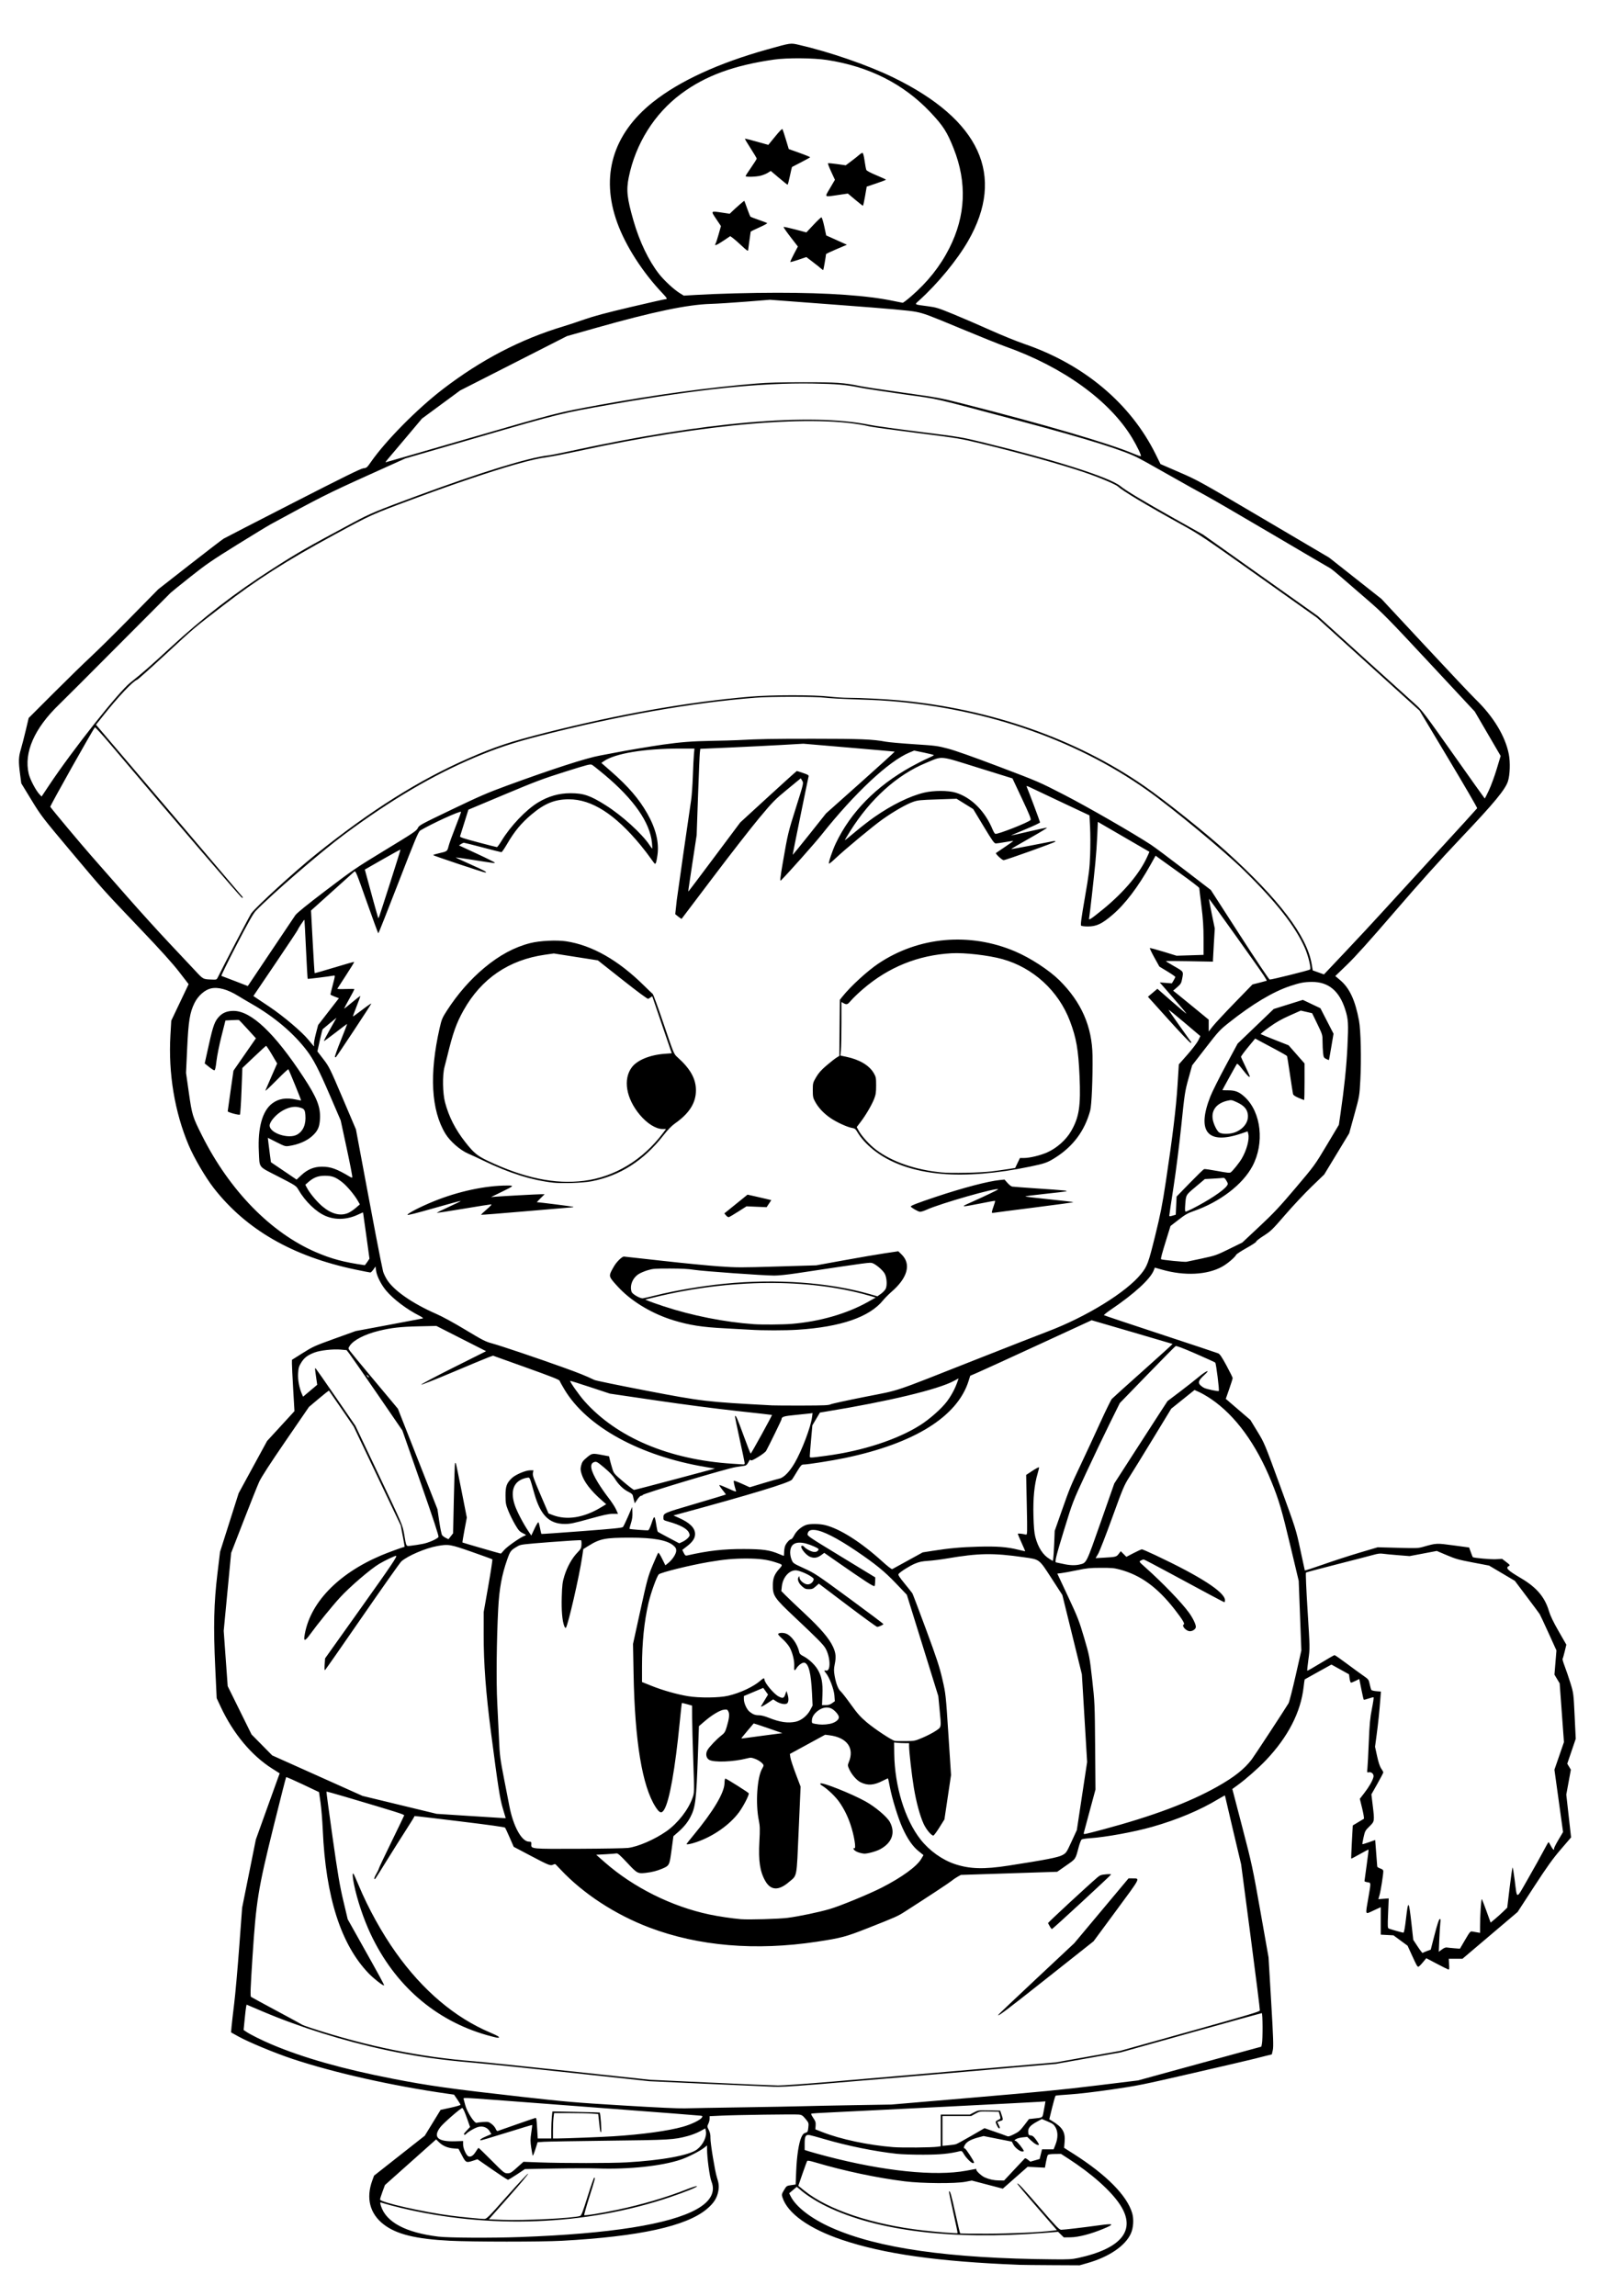 <?xml version="1.0" encoding="UTF-8" standalone="no"?>
<!-- Created with Inkscape (http://www.inkscape.org/) -->

<svg
   xmlns:dc="http://purl.org/dc/elements/1.1/"
   xmlns:cc="http://creativecommons.org/ns#"
   xmlns:rdf="http://www.w3.org/1999/02/22-rdf-syntax-ns#"
   xmlns:svg="http://www.w3.org/2000/svg"
   xmlns="http://www.w3.org/2000/svg"
   xmlns:sodipodi="http://sodipodi.sourceforge.net/DTD/sodipodi-0.dtd"
   xmlns:inkscape="http://www.inkscape.org/namespaces/inkscape"
   width="210mm"
   height="297mm"
   viewBox="0 0 744.094 1052.362"
   id="svg2"
   version="1.1"
   inkscape:version="0.91 r13725"
   sodipodi:docname="gravure-dragon-ball-four-chibi-sangohan-9-anime-manga-3.svg">
  <title
     id="title3349">Chibi Sangohan Dragon Ball 4</title>
  <defs
     id="defs4" />
  <sodipodi:namedview
     id="base"
     pagecolor="#ffffff"
     bordercolor="#666666"
     borderopacity="1.0"
     inkscape:pageopacity="0.0"
     inkscape:pageshadow="2"
     inkscape:zoom="0.35"
     inkscape:cx="467.99997"
     inkscape:cy="174.28571"
     inkscape:document-units="px"
     inkscape:current-layer="layer1"
     showgrid="false"
     inkscape:window-width="1538"
     inkscape:window-height="877"
     inkscape:window-x="-8"
     inkscape:window-y="-8"
     inkscape:window-maximized="1" />
  <g
     inkscape:label="Calque 1"
     inkscape:groupmode="layer"
     id="layer1">
    <path
       style="fill:#000000"
       d="m 467.216,1038.156 c -37.341,-1.499 -61.837,-4.954 -81.148,-11.446 -15.1,-5.077 -25.002,-12.129 -27.338,-19.471 -0.408,-1.281 -0.348,-1.556 0.721,-3.349 1.144,-1.918 1.203,-1.959 3.25,-2.253 l 2.085,-0.299 0.247,-6.145 c 0.277,-6.9 1.172,-12.808 2.339,-15.449 0.598,-1.353 1.042,-1.846 1.885,-2.095 1.014,-0.299 1.122,-0.497 1.337,-2.436 0.227,-2.047 0.188,-2.166 -1.275,-3.938 -1.297,-1.57 -1.721,-1.85 -3.021,-1.993 -1.922,-0.211 -28.861,0.164 -35.754,0.498 l -5.2,0.252 0,1.131 c 0,0.622 -0.271,1.68 -0.602,2.351 -0.562,1.139 -0.547,1.328 0.22,2.839 0.58,1.141 0.803,2.223 0.756,3.669 -0.073,2.232 2.074,15.311 2.953,17.995 0.907,2.768 1.051,4.252 0.628,6.474 -0.601,3.161 -2.111,5.481 -5.301,8.142 -9.417,7.859 -30.902,12.553 -66.353,14.497 -9.473,0.519 -41.066,0.513 -51.37,-0.01 -15.734,-0.799 -24.523,-2.967 -30.378,-7.492 -6.34,-4.9 -8.179,-12.026 -5.202,-20.154 l 0.805,-2.197 11.629,-9.155 11.629,-9.155 3.628,-5.921 3.628,-5.921 4.563,-0.99 c 2.51,-0.544 4.56,-1.142 4.556,-1.329 -0.005,-0.186 -0.676,-1.31 -1.492,-2.498 l -1.484,-2.159 -3.12,-0.445 c -25.121,-3.585 -51.654,-9.538 -70.818,-15.889 -7.958,-2.637 -20.207,-7.71 -24.837,-10.286 l -3.448,-1.918 0.256,-2.838 c 0.141,-1.561 0.679,-6.276 1.196,-10.478 0.517,-4.202 1.546,-15.787 2.286,-25.744 l 1.346,-18.104 3.14,-15.612 3.14,-15.612 4.709,-13.121 c 2.59,-7.217 5.05,-14.045 5.467,-15.174 l 0.758,-2.053 -3.384,-2.141 c -9.563,-6.05 -17.955,-16.128 -23.716,-28.48 l -1.788,-3.834 -0.665,-14.104 c -0.877,-18.615 -0.622,-29.467 1.012,-43.037 l 1.196,-9.932 4.269,-13.453 4.269,-13.453 6.518,-11.961 6.518,-11.961 5.338,-5.811 c 2.936,-3.196 5.759,-6.274 6.273,-6.84 l 0.935,-1.029 -0.589,-10.099 c -0.324,-5.554 -0.582,-10.846 -0.573,-11.759 l 0.015,-1.661 4.945,-3.113 c 4.687,-2.951 5.449,-3.295 14.602,-6.591 l 9.657,-3.478 15.109,-2.82 c 8.31,-1.551 15.364,-2.889 15.675,-2.973 0.347,-0.094 -0.325,-0.607 -1.736,-1.326 -5.695,-2.904 -11.726,-7.466 -15.017,-11.358 -2.311,-2.734 -4.331,-6.707 -4.661,-9.167 l -0.263,-1.962 -0.963,1.381 c -0.53,0.759 -1.16,1.381 -1.4,1.381 -0.24,0 -3.285,-0.596 -6.767,-1.324 -28.805,-6.023 -50.159,-18.295 -65.033,-37.375 C 94.207,539.715 88.98,530.797 86.523,524.994 80.067,509.749 77.118,491.995 78.134,474.501 l 0.386,-6.644 3.978,-8.364 3.978,-8.364 -4.311,-5.587 c -3,-3.889 -8.307,-9.779 -17.455,-19.373 C 46.932,407.522 47.81,408.5 32.511,390.293 19.392,374.679 18.832,373.949 14.366,366.627 l -4.608,-7.555 -0.559,-4.238 c -0.772,-5.857 -0.711,-7.753 0.368,-11.387 0.514,-1.731 1.53,-5.664 2.257,-8.738 l 1.322,-5.59 11.52,-11.517 c 6.336,-6.334 14.026,-13.834 17.088,-16.666 3.062,-2.832 11.245,-10.926 18.185,-17.986 L 72.556,270.112 86.938,258.873 c 7.91,-6.181 14.94,-11.57 15.623,-11.974 0.683,-0.404 15.017,-7.787 31.853,-16.405 23.068,-11.808 30.998,-15.711 32.181,-15.838 1.487,-0.16 1.668,-0.31 3.445,-2.868 6.771,-9.748 21.215,-24.369 33.02,-33.426 17.491,-13.419 35.572,-22.836 55.173,-28.737 2.266,-0.682 6.682,-2.141 9.811,-3.241 4.128,-1.451 9.886,-2.991 20.967,-5.606 8.402,-1.983 15.599,-3.605 15.993,-3.605 1.098,0 0.88,-0.489 -1.184,-2.657 -9.186,-9.649 -16.934,-21.702 -20.82,-32.388 -7.784,-21.405 -2.073,-40.698 16.381,-55.347 12.151,-9.645 30.031,-17.872 52.452,-24.134 10.838,-3.027 10.546,-2.985 14.399,-2.099 14.18,3.259 31.681,9.306 43.292,14.959 39.824,19.389 51.555,44.985 34.34,74.926 -5.063,8.806 -13.937,19.578 -22.482,27.293 -2.207,1.992 -2.497,1.794 3.84,2.632 4.034,0.533 4.806,0.771 11.774,3.621 4.101,1.677 11.695,4.954 16.876,7.281 5.18,2.327 12.245,5.199 15.698,6.381 27.419,9.383 48.777,27.317 60.275,50.611 l 2.209,4.476 8.682,3.769 c 8.532,3.704 9.202,4.075 38.665,21.441 l 29.983,17.671 11.985,9.461 11.985,9.461 19.95,21.429 c 10.972,11.786 21.415,22.848 23.206,24.581 8.191,7.929 13.628,16.925 15.24,25.216 0.717,3.687 0.533,9.401 -0.396,12.332 -1.202,3.793 -6.29,9.95 -21.258,25.728 -10.004,10.545 -19.04,20.59 -30.675,34.099 -11.499,13.352 -18.119,20.714 -21.862,24.316 l -5.369,5.166 2.276,1.927 c 4.275,3.62 6.853,9.18 8.595,18.534 0.82,4.406 1.12,17.561 0.616,27.073 -0.395,7.45 -0.404,7.502 -2.757,16.017 l -2.361,8.543 -5.72,9.435 -5.72,9.435 -5.785,5.582 c -3.182,3.07 -8.633,8.881 -12.115,12.914 -5.895,6.828 -6.575,7.489 -9.885,9.602 -1.955,1.248 -3.479,2.444 -3.387,2.657 0.092,0.213 -1.852,1.509 -4.32,2.879 -2.468,1.37 -4.65,2.79 -4.849,3.156 -0.705,1.293 -4.073,4.142 -6.472,5.474 -6.82,3.788 -17.217,4.311 -27.504,1.385 l -3.356,-0.954 -0.462,1.2 c -1.546,4.011 -8.935,10.799 -19.6,18.008 -1.949,1.318 -3.404,2.498 -3.233,2.624 0.171,0.126 11.791,4.011 25.821,8.634 14.03,4.623 25.966,8.598 26.524,8.835 0.774,0.328 1.68,1.662 3.826,5.636 1.547,2.864 2.812,5.428 2.812,5.699 0,0.271 -0.709,2.525 -1.575,5.009 l -1.575,4.516 5.634,4.835 5.634,4.835 3.24,5.315 c 3.2,5.248 3.331,5.562 10.46,25.08 7.138,19.539 7.243,19.871 9.203,29.066 1.09,5.116 2.018,9.399 2.062,9.519 0.044,0.12 3.87,-1.12 8.504,-2.755 4.633,-1.635 12.139,-4.073 16.679,-5.418 l 8.255,-2.444 9.203,0.244 c 8.843,0.235 9.304,0.216 11.774,-0.485 5.938,-1.685 5.907,-1.683 13.756,-0.624 l 7.159,0.966 0.777,2.159 c 0.428,1.188 0.828,2.205 0.891,2.261 0.421,0.38 8.337,1.087 10.648,0.951 l 2.797,-0.165 1.913,1.462 c 1.7,1.299 1.837,1.501 1.226,1.815 -1.722,0.885 -0.693,1.924 5.549,5.602 7.085,4.174 10.889,8.638 12.767,14.981 0.653,2.205 1.999,5.012 4.47,9.319 l 3.537,6.164 -0.747,3.082 c -0.411,1.695 -0.85,3.223 -0.975,3.395 -0.126,0.172 0.304,1.692 0.955,3.377 0.651,1.685 1.832,5.157 2.626,7.715 1.428,4.604 1.448,4.756 1.943,15.114 l 0.501,10.464 -1.944,5.703 -1.944,5.703 0.827,1.372 0.827,1.372 -1.049,5.713 -1.049,5.713 1.099,9.81 1.099,9.81 -4.698,5.471 c -3.715,4.326 -6.281,7.904 -12.26,17.097 l -7.563,11.626 -12.627,10.713 -12.627,10.713 -3.15,0 -3.15,0 0.152,2.542 c 0.132,2.208 0.07,2.515 -0.466,2.341 -0.34,-0.11 -2.726,-1.31 -5.302,-2.666 l -4.684,-2.465 -1.626,1.951 c -0.894,1.073 -1.786,1.951 -1.981,1.951 -0.534,0 -0.789,-0.449 -2.968,-5.228 l -2.005,-4.397 -3.233,-2.38 -3.233,-2.38 -2.919,-0.159 -2.919,-0.159 0,-6.295 0,-6.295 -3.336,1.539 c -3.992,1.842 -3.765,2.401 -2.355,-5.804 1.253,-7.288 1.274,-6.899 -0.392,-7.164 -0.755,-0.12 -1.374,-0.345 -1.374,-0.5 0,-0.155 0.448,-3.447 0.995,-7.315 0.547,-3.868 0.935,-7.084 0.862,-7.146 -0.073,-0.062 -1.861,0.866 -3.974,2.062 -2.113,1.196 -3.894,2.126 -3.958,2.066 -0.064,-0.059 0.069,-3.504 0.296,-7.655 l 0.413,-7.547 2.364,-1.422 c 1.3,-0.782 2.521,-1.512 2.712,-1.623 0.192,-0.111 -0.143,-2.211 -0.748,-4.687 l -1.096,-4.486 2.028,-2.62 c 2.184,-2.822 3.803,-5.638 4.215,-7.332 0.32,-1.314 -0.826,-2.487 -2.145,-2.195 -0.804,0.178 -0.83,0.104 -0.621,-1.769 0.12,-1.075 0.404,-6.514 0.63,-12.086 0.332,-8.187 0.606,-11.106 1.425,-15.212 0.557,-2.794 0.908,-5.17 0.779,-5.279 -0.129,-0.109 -1.15,0.123 -2.268,0.516 -1.118,0.393 -2.12,0.642 -2.226,0.552 -0.106,-0.089 -0.512,-1.773 -0.903,-3.74 -0.391,-1.968 -0.815,-4.065 -0.942,-4.662 l -0.231,-1.084 -1.684,0.835 c -0.926,0.459 -1.866,0.835 -2.089,0.835 -0.223,0 -0.522,-0.86 -0.664,-1.91 l -0.258,-1.91 -2.987,-1.661 c -1.643,-0.914 -3.459,-1.92 -4.037,-2.236 l -1.05,-0.575 -6.057,3.351 c -3.332,1.843 -6.114,3.395 -6.182,3.449 -0.069,0.054 -0.293,1.613 -0.499,3.465 -1.281,11.52 -7.141,22.911 -17.272,33.572 -3.41,3.588 -9.156,8.655 -12.889,11.366 l -2.528,1.835 4.585,17.577 c 4.349,16.671 4.777,18.66 8.304,38.596 l 3.719,21.019 1.2,20.286 c 0.977,16.519 1.115,20.648 0.747,22.235 l -0.453,1.949 -2.795,0.677 c -1.537,0.372 -3.854,0.962 -5.149,1.31 -1.295,0.348 -13.746,3.256 -27.668,6.462 -24.055,5.539 -25.938,5.919 -37.872,7.649 -7.468,1.082 -15.147,1.987 -18.943,2.231 -3.511,0.226 -6.523,0.492 -6.692,0.592 -0.169,0.1 -0.891,2.574 -1.603,5.497 l -1.296,5.315 1.103,0.664 c 4.983,3.002 6.297,5.15 5.92,9.676 l -0.23,2.754 4.395,2.797 c 15.019,9.557 24.441,19.087 26.809,27.116 0.828,2.806 0.571,6.803 -0.603,9.386 -2.567,5.649 -10.041,10.726 -19.907,13.523 l -3.59,1.018 -12.697,-0.063 c -6.983,-0.034 -13.757,-0.105 -15.052,-0.157 z m 26.915,-3.109 c 20.224,-4.371 26.964,-12.886 19.364,-24.463 -4.194,-6.388 -13.019,-14.23 -23.91,-21.245 l -3.14,-2.023 -2.859,0.035 c -1.99,0.024 -2.962,0.176 -3.198,0.5 -0.186,0.256 -0.558,1.659 -0.827,3.118 l -0.488,2.654 -3.966,-0.201 -3.966,-0.201 -5.691,5.014 -5.691,5.014 -7.105,-1.862 -7.105,-1.862 -2.903,0.561 c -4.645,0.898 -19.858,0.792 -27.824,-0.195 -12.859,-1.593 -27.752,-4.749 -41.177,-8.726 -2.286,-0.677 -3.388,-0.865 -3.574,-0.61 -0.148,0.203 -1.123,2.846 -2.167,5.873 l -1.898,5.504 2.736,2.209 c 10.885,8.786 31.107,15.56 54.517,18.262 6.167,0.712 15.521,1.451 15.764,1.245 0.078,-0.066 -0.812,-4.366 -1.979,-9.555 -1.166,-5.189 -2.049,-9.499 -1.961,-9.579 0.491,-0.443 1.022,1.361 2.879,9.777 1.129,5.116 2.139,9.376 2.244,9.467 0.105,0.091 5.695,0.151 12.422,0.133 11.069,-0.03 24.334,-0.645 30.161,-1.397 l 1.78,-0.23 -9.193,-10.581 c -5.056,-5.82 -9.103,-10.657 -8.993,-10.75 0.374,-0.317 2.29,1.73 10.72,11.448 7.405,8.537 8.555,9.716 9.474,9.711 1.28,-0.01 10.199,-1.058 17.239,-2.033 7.02,-0.972 7.406,-0.615 1.823,1.683 -5.657,2.329 -11.239,3.762 -14.821,3.806 l -3.084,0.038 -1.315,-1.285 -1.315,-1.285 -6.786,0.535 c -41.696,3.287 -76.159,-0.918 -99.272,-12.113 -4.303,-2.084 -8.851,-4.925 -11.649,-7.274 l -2.096,-1.761 -1.743,1.476 -1.743,1.476 0.639,1.294 c 2.431,4.925 9.419,10.319 18.749,14.473 21.26,9.466 53.774,14.103 101.841,14.525 6.9,0.061 8.4,-0.021 11.086,-0.601 z m -255.52,-9.629 c 41.057,-1.482 68.464,-5.819 80.861,-12.795 6.361,-3.579 8.626,-7.869 6.699,-12.684 -0.813,-2.032 -2,-10.738 -2.003,-14.694 l -0.001,-1.809 -1.275,1.006 c -2.013,1.588 -7.452,4.358 -10.751,5.476 -8.711,2.952 -23.832,4.561 -38.208,4.066 -3.346,-0.115 -12.203,-0.098 -19.683,0.039 l -13.6,0.249 -3.668,2.448 c -2.018,1.346 -3.863,2.45 -4.102,2.453 -0.238,0.003 -3.481,-2.113 -7.206,-4.702 l -6.773,-4.708 -1.82,0.604 c -3.347,1.11 -3.481,1.05 -5.274,-2.357 l -1.596,-3.032 -2.213,-0.17 c -2.765,-0.212 -5.021,-1.168 -6.725,-2.849 l -1.318,-1.3 -11.734,10.458 -11.734,10.458 -1.119,3.022 c -0.616,1.662 -1.119,3.285 -1.119,3.607 0,1.27 19.299,5.683 32.377,7.404 4.871,0.641 13.706,1.51 15.353,1.51 1.155,0 1.789,-0.632 10.514,-10.476 5.107,-5.762 9.451,-10.389 9.654,-10.283 0.203,0.106 -3.767,4.858 -8.822,10.559 l -9.191,10.366 6.356,0.263 c 9.415,0.39 32.146,-0.744 35.401,-1.765 0.654,-0.205 1.252,-1.728 3.501,-8.923 1.492,-4.771 2.859,-8.675 3.038,-8.675 0.54,0 0.422,0.469 -2.244,8.897 -1.413,4.468 -2.471,8.207 -2.352,8.307 0.361,0.306 7.84,-0.907 15.226,-2.469 11.372,-2.404 22.74,-5.761 32.054,-9.465 2.267,-0.902 4.244,-1.502 4.43,-1.344 0.388,0.328 -5.53,2.723 -12.645,5.117 -38.328,12.897 -82.769,14.602 -123.465,4.735 -3.259,-0.79 -6.597,-1.674 -7.419,-1.965 -0.822,-0.291 -1.567,-0.467 -1.656,-0.392 -0.089,0.075 0.044,0.785 0.296,1.577 2.361,7.421 11.312,12.204 26.28,14.043 4.613,0.567 24.528,0.67 37.676,0.195 z m 226.312,-30.807 c 2.518,-2.695 4.725,-5.041 4.905,-5.213 0.195,-0.187 0.77,0.047 1.431,0.583 l 1.105,0.896 2.135,-0.612 2.135,-0.612 0.55,-2.213 0.55,-2.213 2.656,0 2.656,0 0.867,-2.204 c 1.175,-2.988 1.182,-5.83 0.019,-7.864 -0.769,-1.345 -1.266,-1.721 -3.58,-2.703 l -2.686,-1.141 -2.319,1.268 c -3.071,1.68 -4.092,2.912 -3.935,4.75 0.108,1.264 0.236,1.428 1.187,1.52 0.827,0.081 1.387,0.551 2.495,2.096 0.786,1.095 1.335,2.071 1.22,2.168 -0.486,0.411 -1.92,-0.361 -3.589,-1.932 l -1.786,-1.681 -2.146,0.227 c -1.18,0.125 -2.539,0.496 -3.019,0.825 -0.853,0.585 -0.855,0.603 -0.091,0.808 0.664,0.178 3.691,3.983 3.691,4.639 0,0.121 -0.292,0.22 -0.65,0.22 -1.126,0 -3.339,-1.7 -4.094,-3.144 l -0.726,-1.389 -6.486,-1.283 -6.486,-1.283 -2.258,0.594 c -3.166,0.833 -5.113,1.82 -6.006,3.042 -0.849,1.162 -1.007,2.178 -0.32,2.05 0.375,-0.07 4.172,5.728 4.241,6.478 0.013,0.137 -0.228,0.249 -0.535,0.249 -0.755,0 -3.17,-2.437 -4.2,-4.238 -0.696,-1.217 -0.978,-1.43 -1.67,-1.258 -4.921,1.22 -9.001,1.614 -16.923,1.635 -4.609,0.012 -9.971,-0.168 -12.166,-0.408 -10.056,-1.099 -22.722,-3.673 -33.086,-6.723 -3.172,-0.934 -6.281,-1.778 -6.91,-1.876 -1.747,-0.273 -2.193,0.527 -2.193,3.939 l 0,2.902 2.188,0.693 c 1.203,0.381 4.691,1.349 7.751,2.15 26.251,6.877 49.894,9.321 64.256,6.644 1.608,-0.3 3.347,-0.625 3.864,-0.722 0.627,-0.118 0.852,-0.054 0.673,0.19 -0.342,0.469 2.269,2.929 3.85,3.627 2.057,0.908 4.254,1.372 6.602,1.395 l 2.255,0.022 4.578,-4.9 z m -227.882,-1.041 2.943,-2.637 7.457,0.278 c 10.642,0.397 32.832,0.387 39.901,-0.019 16.158,-0.926 28.704,-3.232 32.221,-5.921 2.815,-2.152 4.61,-5.943 4.038,-8.524 l -0.249,-1.124 -2.408,1.317 c -1.324,0.724 -3.809,1.692 -5.522,2.15 -6.5,1.738 -8.041,1.829 -36.585,2.164 -14.678,0.172 -27.964,0.402 -29.526,0.509 l -2.839,0.196 -0.428,1.384 c -0.992,3.204 -1.629,4.912 -1.785,4.781 -0.091,-0.077 -0.404,-1.695 -0.696,-3.596 -0.446,-2.907 -0.445,-4.005 0.005,-6.917 0.294,-1.904 0.479,-3.508 0.412,-3.564 -0.067,-0.057 -5.386,1.545 -11.821,3.558 -6.435,2.014 -11.784,3.59 -11.886,3.503 -0.398,-0.336 0.434,-0.92 2.672,-1.877 l 2.33,-0.996 -0.769,-1.277 c -1.054,-1.749 -2.986,-2.52 -5.105,-2.037 -1.521,0.347 -4.861,2.255 -5.777,3.3 -0.252,0.288 -0.599,0.405 -0.771,0.259 -0.33,-0.279 -0.215,-0.451 1.546,-2.327 l 1.102,-1.173 -1.023,-2.933 c -1.426,-4.089 -2.17,-5.757 -2.565,-5.757 -0.681,0 -8.569,6.862 -9.964,8.668 -3.596,4.656 -1.343,6.831 6.798,6.564 l 3.57,-0.117 0.003,1.661 c 0.003,1.663 1.388,4.811 2.333,5.305 1.047,0.548 2.287,-0.173 3.401,-1.978 0.622,-1.007 1.232,-1.831 1.357,-1.831 0.125,0 2.826,2.615 6.002,5.812 5.553,5.59 5.831,5.813 7.23,5.822 1.314,0.008 1.74,-0.247 4.398,-2.628 z m 192.793,-9.547 1.472,-0.212 0,-7.264 0,-7.265 6.666,0 6.666,0 1.933,-1.007 c 1.92,-1 1.965,-1.006 6.955,-0.913 l 5.022,0.093 0.447,1.329 c 1.043,3.101 1.056,2.993 -0.42,3.445 l -1.358,0.416 0.584,1.183 c 0.676,1.369 0.726,1.766 0.224,1.766 -0.198,0 -0.672,-0.692 -1.054,-1.537 -0.748,-1.657 -0.772,-1.605 1.214,-2.615 0.572,-0.291 0.595,-0.526 0.19,-1.89 l -0.463,-1.558 -4.375,-0.103 c -4.36,-0.103 -4.381,-0.1 -6.332,0.976 l -1.957,1.08 -6.579,0 -6.579,0 0,6.836 0,6.836 2.649,-0.236 c 1.457,-0.13 3.059,-0.367 3.56,-0.526 0.501,-0.159 3.648,-1.875 6.992,-3.812 l 6.081,-3.523 4.585,1.577 c 2.522,0.867 5.011,1.76 5.532,1.984 0.837,0.36 1.234,0.266 3.419,-0.807 2.121,-1.042 2.783,-1.62 4.664,-4.078 l 2.192,-2.864 2.042,-0.213 c 4.29,-0.447 4.083,-0.328 4.551,-2.606 0.233,-1.131 0.54,-2.781 0.684,-3.667 l 0.261,-1.611 -2.904,0.212 c -3.111,0.227 -82.835,4.272 -95.916,4.866 -4.317,0.196 -8.083,0.419 -8.369,0.495 -0.381,0.101 -0.188,0.63 0.724,1.978 1.044,1.544 1.222,2.114 1.108,3.549 l -0.136,1.709 3.141,1.237 c 8.432,3.322 21.098,6.015 32.575,6.926 4.024,0.32 17.674,0.195 20.31,-0.186 z m -177.095,-7.383 c 0,-1.982 0.117,-4.771 0.259,-6.197 l 0.259,-2.593 10.778,0.203 c 5.928,0.112 10.834,0.251 10.903,0.309 0.366,0.31 0.952,8.696 0.627,8.971 -0.231,0.195 -0.463,-0.603 -0.62,-2.126 -0.138,-1.341 -0.349,-3.277 -0.468,-4.302 l -0.217,-1.864 -2.97,-0.213 c -1.634,-0.117 -6.186,-0.213 -10.116,-0.213 l -7.145,0 -0.252,2.042 c -0.139,1.123 -0.252,3.739 -0.252,5.813 l 0,3.771 2.06,-0.005 c 3.749,-0.01 20.02,-0.645 25.608,-0.999 13.301,-0.842 25.057,-2.455 31.911,-4.379 3.865,-1.085 7.965,-3.076 8.688,-4.219 0.367,-0.581 0.301,-0.702 -0.462,-0.838 -0.49,-0.087 -18.994,-1.527 -41.118,-3.199 -22.125,-1.672 -46.452,-3.515 -54.06,-4.096 -12.053,-0.92 -13.81,-0.99 -13.648,-0.546 0.102,0.28 0.458,1.616 0.792,2.969 0.764,3.099 4.261,8.507 5.263,8.138 0.345,-0.127 1.703,-0.3 3.019,-0.384 2.243,-0.143 2.479,-0.088 3.802,0.896 0.776,0.577 1.616,1.575 1.867,2.217 0.251,0.643 0.659,1.101 0.907,1.019 0.248,-0.083 4.138,-1.444 8.644,-3.026 4.506,-1.582 8.381,-2.907 8.611,-2.945 0.535,-0.089 0.567,0.098 0.875,5.163 l 0.258,4.235 3.1,0 3.1,0 0,-3.604 z m 87.714,-10.679 c 12.088,-0.184 24.627,-0.416 27.864,-0.516 3.238,-0.1 13.657,-0.312 23.155,-0.472 l 17.268,-0.29 37.408,-3.186 c 30.281,-2.579 41.049,-3.632 56.513,-5.526 l 19.105,-2.34 20.408,-5.604 c 11.224,-3.082 23.94,-6.564 28.256,-7.737 l 7.849,-2.133 0.272,-1.296 c 0.434,-2.066 0.374,-14.085 -0.07,-14.085 -0.213,0 -14.827,4.043 -32.476,8.984 l -32.088,8.984 -14.913,2.655 -14.913,2.655 -20.996,1.818 c -97.468,8.438 -102.753,8.859 -108.514,8.648 -3.022,-0.111 -17.062,-0.726 -31.2,-1.367 l -25.706,-1.166 -35.505,-3.828 c -19.528,-2.105 -39.837,-4.197 -45.132,-4.648 -15.425,-1.315 -26.883,-2.981 -40.238,-5.851 -19.467,-4.183 -39.529,-10.468 -56.594,-17.729 l -7.144,-3.04 -0.197,0.863 c -0.108,0.475 -0.417,3.087 -0.686,5.807 l -0.489,4.944 1.159,0.788 c 1.926,1.309 7.182,3.928 11.788,5.874 14.494,6.122 32.419,11.2 55.303,15.666 16.577,3.235 26.968,4.693 59.261,8.314 20.632,2.313 24.23,2.621 46.31,3.964 15.715,0.956 25.49,1.409 28.453,1.32 2.482,-0.075 14.403,-0.286 26.491,-0.469 z M 381.798,954.173 c 11.796,-1.003 39.638,-3.395 61.871,-5.317 l 40.423,-3.495 14.717,-2.631 14.717,-2.631 31.985,-8.947 c 27.295,-7.635 32.002,-9.043 32.102,-9.606 0.065,-0.363 -1.842,-15.576 -4.237,-33.807 l -4.355,-33.147 -3.708,-15.652 c -2.039,-8.609 -3.709,-15.757 -3.71,-15.886 0,-0.129 -1.371,0.598 -3.044,1.615 -8.281,5.036 -18.856,9.476 -30.317,12.728 -8.316,2.36 -21.35,4.738 -28.556,5.21 -1.783,0.117 -3.483,0.377 -3.776,0.578 -0.294,0.201 -0.915,1.795 -1.38,3.541 -1.512,5.675 -1.219,5.247 -5.726,8.394 l -4.116,2.874 -22.08,0.716 -22.08,0.716 -1.544,0.864 c -0.849,0.475 -2.085,1.322 -2.747,1.882 -1.037,0.877 -10.492,7.107 -21.246,13.999 -3.488,2.236 -4.153,2.532 -17.363,7.738 -9.836,3.877 -12.011,4.455 -23.033,6.127 -28.116,4.264 -54.333,2.055 -76.84,-6.473 -15.659,-5.933 -30.313,-15.493 -40.714,-26.56 -1.116,-1.188 -2.167,-2.284 -2.335,-2.436 -0.168,-0.152 -0.676,-0.081 -1.128,0.159 -1.178,0.622 -1.993,0.296 -10.591,-4.243 l -7.472,-3.944 -1.815,-4.169 c -0.998,-2.293 -1.955,-4.36 -2.125,-4.594 -0.204,-0.279 -7.287,-1.27 -20.656,-2.89 -22.456,-2.72 -20.973,-2.564 -20.973,-2.205 0,0.143 -1.779,3.02 -3.953,6.394 -2.174,3.374 -6.176,9.722 -8.893,14.107 -5.566,8.983 -5.117,8.325 -5.479,8.018 -0.15,-0.127 0.223,-1.086 0.829,-2.131 0.606,-1.045 1.168,-2.212 1.249,-2.592 0.082,-0.38 2.697,-5.911 5.812,-12.291 3.115,-6.38 5.722,-11.797 5.793,-12.039 0.127,-0.431 -3.298,-1.513 -27.103,-8.555 -4.617,-1.366 -8.458,-2.43 -8.535,-2.365 -0.077,0.065 1.18,9.449 2.794,20.853 2.387,16.867 3.309,22.315 4.943,29.205 l 2.009,8.471 5.31,9.467 c 9.86,17.578 11.538,20.664 11.331,20.839 -0.357,0.303 -4.765,-3.14 -7.012,-5.477 -12.752,-13.26 -19.715,-35.009 -21.065,-65.791 -0.19,-4.328 -0.654,-9.997 -1.031,-12.598 l -0.686,-4.729 -7.424,-3.523 c -4.083,-1.938 -7.521,-3.44 -7.641,-3.339 -0.119,0.101 -2.672,10.093 -5.673,22.204 -7.222,29.15 -8.084,34.461 -9.75,60.042 -0.941,14.45 -1.079,18.168 -0.687,18.47 0.27,0.208 5.612,3.117 11.872,6.465 6.26,3.348 11.469,6.187 11.577,6.309 0.108,0.122 2.051,0.829 4.317,1.571 25.29,8.282 49.559,13.238 74.37,15.188 3.669,0.288 23.361,2.317 43.759,4.507 l 37.087,3.983 27.472,1.282 c 15.11,0.705 29.123,1.3 31.141,1.323 2.018,0.023 13.321,-0.779 25.117,-1.781 z M 223.306,932.89 c -23.716,-6.737 -42.314,-22.881 -53.361,-46.32 -3.237,-6.868 -6.186,-15.652 -7.64,-22.754 -0.674,-3.291 -0.798,-5.458 -0.286,-4.966 0.181,0.174 1.261,2.558 2.4,5.298 4.356,10.482 10.605,21.785 17.085,30.904 12.259,17.252 26.927,29.703 43.077,36.568 3.986,1.694 5.09,2.459 3.532,2.446 -0.378,-0.003 -2.541,-0.532 -4.808,-1.176 z m 234.295,-9.255 c 0,-0.104 7.858,-7.551 17.462,-16.55 l 17.462,-16.362 12.446,-14.865 12.446,-14.865 1.783,0.023 c 3.592,0.047 4.003,-0.769 -7.377,14.654 l -10.462,14.179 -21.326,16.88 c -18.96,15.007 -22.433,17.624 -22.433,16.906 z m 23.696,-40.635 c -0.37,-0.685 -0.738,-1.352 -0.817,-1.481 -0.121,-0.199 18.191,-17.145 22.597,-20.911 1.241,-1.061 1.741,-1.246 3.923,-1.449 1.632,-0.152 2.45,-0.116 2.355,0.103 -0.232,0.536 -26.721,24.984 -27.069,24.984 -0.173,0 -0.618,-0.561 -0.988,-1.246 z m 172.905,11.324 1.747,-0.641 1.785,-6.934 c 1.129,-4.384 1.978,-6.988 2.309,-7.081 0.411,-0.116 0.477,0.237 0.305,1.634 -0.12,0.98 -0.331,4.389 -0.468,7.577 l -0.249,5.796 1.433,-1.065 c 0.97,-0.721 1.713,-1.016 2.299,-0.913 0.476,0.083 2.015,0.242 3.419,0.353 l 2.554,0.201 2.352,-4.028 c 2.194,-3.758 2.418,-4.017 3.333,-3.854 0.54,0.096 1.555,0.275 2.257,0.398 l 1.275,0.224 0,-2.812 c 0,-4.87 0.505,-12.922 0.793,-12.648 0.152,0.145 1.126,2.624 2.164,5.509 l 1.888,5.246 1.927,-1.592 c 1.06,-0.876 2.774,-2.415 3.81,-3.419 l 1.883,-1.827 1.106,-9.218 c 0.609,-5.07 1.211,-9.218 1.339,-9.218 0.128,0 0.554,2.504 0.948,5.564 1.212,9.416 0.471,9.469 6.16,-0.447 2.715,-4.733 5.892,-10.431 7.06,-12.664 1.168,-2.233 2.212,-4.061 2.32,-4.064 0.108,-0.003 0.614,0.814 1.125,1.813 0.511,0.999 1.088,1.734 1.282,1.632 0.194,-0.101 0.256,-0.317 0.138,-0.479 -0.118,-0.162 0.759,-1.937 1.949,-3.946 l 2.164,-3.652 -1.976,-14.288 -1.976,-14.288 2.183,-6.32 2.183,-6.32 -0.982,-13.462 -0.982,-13.462 -1.196,-2.006 -1.196,-2.006 0.458,-5.546 0.458,-5.546 -3.621,-7.972 c -1.992,-4.385 -3.824,-8.295 -4.072,-8.688 -0.248,-0.394 -2.912,-3.986 -5.921,-7.982 l -5.47,-7.266 -5.911,-3.495 -5.911,-3.495 -7.39,-1.406 c -6.564,-1.249 -7.902,-1.623 -11.974,-3.351 l -4.585,-1.945 -6.24,1.181 -6.24,1.181 -5.333,-0.424 c -2.933,-0.233 -6.054,-0.533 -6.935,-0.667 -1.209,-0.184 -2.269,-0.056 -4.317,0.521 -1.493,0.421 -8.984,2.361 -16.647,4.312 -7.663,1.951 -14.086,3.663 -14.273,3.805 -0.192,0.145 0.134,7.783 0.745,17.476 1.083,17.166 1.084,17.232 0.384,22.292 -0.386,2.791 -0.622,5.142 -0.524,5.225 0.098,0.083 2.858,-1.491 6.134,-3.497 3.276,-2.006 6.14,-3.647 6.365,-3.647 0.225,0 2.654,1.682 5.4,3.737 2.745,2.055 6.175,4.559 7.622,5.564 2.586,1.796 2.639,1.864 3.099,4.046 0.258,1.22 0.6,2.399 0.761,2.62 0.161,0.22 1.212,0.476 2.335,0.567 l 2.043,0.166 -0.256,3.359 c -0.448,5.874 -0.999,11.177 -1.729,16.635 l -0.709,5.303 0.936,4.3 c 0.618,2.837 1.263,4.772 1.897,5.688 0.529,0.763 0.961,1.56 0.961,1.771 0,0.21 -1.23,2.562 -2.732,5.227 l -2.732,4.844 0.566,4.71 c 0.921,7.665 0.924,7.647 -1.451,9.957 -1.905,1.853 -2.075,2.168 -2.708,5.008 -0.372,1.667 -0.614,3.086 -0.538,3.153 0.076,0.067 1.427,-0.334 3.003,-0.892 l 2.865,-1.014 0.45,5.875 c 0.248,3.231 0.468,6.059 0.491,6.285 0.022,0.226 0.658,0.629 1.414,0.897 1.008,0.356 1.373,0.689 1.37,1.25 -0.007,1.565 -1.145,8.808 -1.694,10.778 l -0.568,2.041 2.37,-0.182 2.37,-0.182 -0.28,6.817 c -0.262,6.392 -0.235,6.833 0.43,7.061 1.726,0.593 6.186,1.835 6.592,1.835 0.292,0 0.697,-2.181 1.172,-6.311 1.032,-8.965 1.304,-8.709 2.541,2.395 l 0.803,7.211 2.061,3.126 c 1.134,1.72 2.15,3.016 2.258,2.882 0.108,-0.135 0.982,-0.533 1.943,-0.885 z M 361.057,879.112 c 5.303,-0.686 14.249,-2.554 19.349,-4.041 4.812,-1.403 18.081,-6.869 23.889,-9.84 9.177,-4.695 16.031,-9.681 18.07,-13.144 l 1.021,-1.735 -2.24,-1.809 c -2.748,-2.218 -5.112,-5.646 -7.415,-10.752 -1.996,-4.425 -4.772,-13.447 -5.791,-18.82 -0.381,-2.01 -0.743,-3.707 -0.804,-3.771 -0.061,-0.064 -1.138,0.412 -2.393,1.058 -4.101,2.111 -6.918,2.308 -10.168,0.711 -1.84,-0.904 -4.13,-3.537 -5.255,-6.043 -0.715,-1.593 -0.728,-1.822 -0.177,-3.145 2.716,-6.514 -0.801,-11.367 -8.966,-12.374 l -1.876,-0.231 -8.079,4.402 -8.079,4.402 0.225,1.605 c 0.124,0.883 1.228,4.256 2.454,7.495 l 2.229,5.89 -0.875,19.931 c -0.991,22.59 -0.591,20.489 -4.543,23.854 -4.672,3.979 -8.252,3.814 -10.733,-0.493 -2.49,-4.324 -3.228,-9.214 -2.74,-18.14 0.3,-5.482 0.259,-7.125 -0.239,-9.543 -1.626,-7.891 -0.814,-20.111 1.595,-24.02 0.302,-0.489 0.549,-1.065 0.551,-1.279 0.005,-0.786 -1.992,-2.364 -3.846,-3.039 -1.779,-0.648 -2.029,-0.661 -3.817,-0.206 -6.365,1.621 -15.24,1.924 -17.356,0.592 -1.349,-0.849 -1.641,-2.861 -0.653,-4.496 0.934,-1.546 4.109,-4.876 6.216,-6.52 1.561,-1.218 1.875,-1.705 2.552,-3.963 1.162,-3.876 1.388,-5.887 0.799,-7.09 -0.469,-0.959 -0.621,-1.025 -2.007,-0.867 -1.869,0.212 -5.518,2.395 -8.966,5.363 l -2.551,2.196 -0.46,13.196 c -0.721,20.699 -1.126,24.031 -3.457,28.494 -1.284,2.458 -3.055,4.619 -5.614,6.851 l -2.162,1.886 -0.851,6.325 c -0.954,7.089 -0.986,7.153 -4.303,8.577 -2.307,0.99 -4.784,1.62 -7.568,1.923 -3.634,0.397 -3.93,0.235 -8.48,-4.644 -3.122,-3.348 -4.317,-4.404 -4.854,-4.289 -0.392,0.083 -2.655,0.259 -5.029,0.39 l -4.317,0.238 3.925,3.446 c 13.107,11.51 30.628,20.254 47.921,23.917 4.206,0.891 10.245,1.792 14.479,2.162 3.438,0.3 17.447,-0.099 21.389,-0.608 z m 32.775,-29.915 c -1.47,-0.443 -2.556,-1.254 -2.556,-1.908 0,-0.159 0.177,-0.196 0.392,-0.083 0.99,0.518 -0.071,-5.978 -1.8,-11.03 -1.304,-3.808 -2.903,-7.01 -5.058,-10.126 -1.727,-2.498 -5.524,-6.122 -7.858,-7.501 -0.788,-0.465 -1.047,-0.807 -0.785,-1.031 0.789,-0.674 14.19,4.654 20.554,8.172 4.534,2.506 9.935,7.061 11.245,9.483 2.654,4.906 1.019,9.521 -4.419,12.475 -1.817,0.987 -5.71,2.065 -7.349,2.035 -0.44,-0.008 -1.505,-0.227 -2.365,-0.486 z m -79.085,-3.953 c 0,-0.075 1.401,-1.831 3.114,-3.903 9.197,-11.123 14.207,-19.514 14.302,-23.951 0.031,-1.45 0.197,-2.197 0.47,-2.109 0.893,0.29 10.468,6.342 10.643,6.727 0.292,0.644 -2.403,5.906 -4.449,8.683 -4.255,5.778 -11.842,11.095 -19.57,13.714 -2.553,0.865 -4.509,1.229 -4.509,0.838 z m 147.638,9.923 c 17.021,-2.638 22.699,-3.745 24.649,-4.805 1.796,-0.975 1.892,-1.117 4.249,-6.243 l 2.412,-5.245 2.358,-15.598 2.358,-15.598 -1.202,-20.097 -1.202,-20.097 -4.477,-18.183 -4.477,-18.183 -4.986,-7.689 c -5.778,-8.909 -5.317,-8.56 -12.68,-9.612 -14.18,-2.026 -20.591,-1.92 -35.335,0.582 -2.698,0.458 -6.519,0.938 -8.49,1.067 -2.869,0.188 -4.083,0.443 -6.083,1.279 -2.488,1.04 -6.794,3.763 -7.519,4.755 -0.292,0.4 0.357,1.422 2.8,4.407 1.749,2.137 3.342,4.145 3.539,4.462 0.197,0.317 3.013,7.751 6.256,16.521 4.878,13.189 6.17,17.122 7.474,22.754 1.559,6.735 1.589,7.015 2.783,25.412 l 1.207,18.602 -1.516,10.169 -1.516,10.169 -2.313,3.699 c -1.272,2.034 -2.52,3.699 -2.773,3.699 -0.94,0 -3.301,-2.855 -4.455,-5.387 -1.706,-3.745 -3.354,-9.834 -4.476,-16.537 -0.939,-5.612 -2.187,-16.546 -2.187,-19.162 l 0,-1.272 -1.864,-0.003 c -1.025,-0.003 -2.571,-0.073 -3.434,-0.159 l -1.57,-0.155 0.068,5.144 c 0.198,14.923 4.885,30.197 12.069,39.337 4.045,5.146 9.958,9.368 15.818,11.296 6.823,2.244 13.239,2.42 24.512,0.673 z m -174.479,-8.103 c 4.651,-0.576 12.263,-3.88 17.652,-7.663 5.192,-3.645 10.02,-9.831 11.947,-15.309 0.839,-2.385 0.84,-2.42 0.337,-16.876 -0.277,-7.967 -0.513,-16.939 -0.524,-19.937 l -0.02,-5.451 -2.281,-0.646 c -1.255,-0.355 -2.338,-0.593 -2.406,-0.529 -0.069,0.065 -0.507,4.004 -0.973,8.754 -2.1,21.401 -4.701,36.056 -7.108,40.05 -1.196,1.984 -2.119,1.709 -3.976,-1.185 -6.142,-9.57 -9.518,-30.072 -10.089,-61.275 l -0.246,-13.441 3.357,-15.293 c 3.128,-14.248 3.514,-15.667 5.649,-20.774 1.261,-3.015 2.415,-5.6 2.566,-5.745 0.151,-0.145 0.948,1.095 1.77,2.755 l 1.496,3.019 1.35,-1.095 c 1.951,-1.582 3.621,-4.185 3.626,-5.651 0.002,-0.966 -0.29,-1.483 -1.346,-2.377 -2.889,-2.445 -9.136,-3.566 -19.843,-3.56 -11.42,0.007 -13.773,0.471 -19.047,3.76 l -2.367,1.476 -0.508,3.459 c -1.307,8.905 -6.574,31.804 -7.507,32.638 -0.172,0.154 -0.502,-0.22 -0.732,-0.83 -0.92,-2.434 -1.321,-7.166 -1.135,-13.371 0.164,-5.454 0.335,-6.806 1.223,-9.663 1.281,-4.121 3.475,-8.053 5.899,-10.572 1.648,-1.713 1.86,-2.119 1.926,-3.702 0.041,-0.978 -0.048,-1.882 -0.197,-2.009 -0.149,-0.127 -6.419,0.246 -13.932,0.829 -12.705,0.985 -13.757,1.115 -15.035,1.858 -3.292,1.915 -3.467,2.135 -4.884,6.123 -2.479,6.981 -3.665,13.456 -4.137,22.588 -0.746,14.442 -0.941,33.451 -0.441,43.017 0.258,4.933 0.624,12.556 0.815,16.941 0.313,7.219 0.533,8.929 2.326,18.104 1.089,5.572 2.182,11.178 2.428,12.457 1.768,9.164 5.581,16.134 8.884,16.238 1.161,0.037 1.235,0.113 1.165,1.2 -0.14,2.186 -0.288,2.173 22.1,2.072 10.9,-0.049 20.897,-0.223 22.216,-0.386 z m 217.821,-8.477 c 22.766,-6.102 39.459,-12.355 52.342,-19.606 7.749,-4.361 12.401,-8.035 15.788,-12.466 1.166,-1.526 14.937,-22.521 16.893,-25.754 0.335,-0.554 1.795,-6.234 3.245,-12.623 l 2.636,-11.616 -0.607,-15.945 -0.607,-15.945 -3.76,-15.779 c -4.011,-16.83 -5.301,-21.213 -8.718,-29.632 -7.042,-17.351 -16.593,-30.421 -27.748,-37.976 -1.703,-1.153 -4.096,-2.548 -5.318,-3.099 l -2.222,-1.002 -5.339,4.288 -5.339,4.288 -8.348,13.712 c -4.591,7.542 -9.489,15.492 -10.882,17.667 -2.342,3.655 -2.937,5.066 -7.84,18.602 -2.918,8.056 -5.824,15.522 -6.458,16.59 l -1.153,1.943 3.852,-0.218 c 5.434,-0.308 5.692,-0.375 6.752,-1.752 l 0.939,-1.219 1.283,1.293 1.283,1.293 3.322,-1.724 c 1.827,-0.948 3.54,-1.724 3.807,-1.724 0.267,0 3.071,1.218 6.231,2.707 20.654,9.732 31.843,16.972 31.843,20.602 0,0.517 -0.109,0.94 -0.241,0.94 -0.273,0 -8.774,-4.53 -25.34,-13.502 -6.191,-3.353 -11.452,-6.097 -11.689,-6.097 -0.238,0 -0.831,0.221 -1.319,0.492 -0.883,0.489 -0.873,0.503 2.195,3.239 7.9,7.043 16.529,16.004 19.918,20.685 1.733,2.393 3.133,5.284 3.133,6.469 0,0.976 -1.39,2.001 -2.712,2.001 -1.771,0 -3.998,-2.52 -2.786,-3.154 0.526,-0.275 -0.879,-2.551 -4.205,-6.812 -7.969,-10.209 -15.625,-15.767 -25.239,-18.322 -2.528,-0.672 -3.711,-0.776 -8.62,-0.762 -5.075,0.015 -6.264,0.136 -10.989,1.117 -2.914,0.605 -6.125,1.196 -7.135,1.312 l -1.837,0.211 4.892,10.436 c 4.439,9.47 5.124,11.223 7.393,18.934 2.445,8.309 2.528,8.735 3.701,19.128 1.153,10.21 1.207,11.418 1.359,30.561 l 0.158,19.931 -2.517,9.301 c -1.384,5.116 -2.623,9.729 -2.754,10.252 -0.227,0.913 -0.19,0.942 0.951,0.73 0.653,-0.121 4.167,-1.019 7.809,-1.995 z m -275.181,-9.567 c -1.372,-4.626 -2.152,-9.632 -5.449,-34.962 -2.359,-18.124 -3.365,-31.583 -3.348,-44.759 l 0.014,-10.383 2.108,-11.958 c 1.159,-6.577 1.992,-12.059 1.851,-12.183 -0.141,-0.123 -4.351,-1.656 -9.355,-3.405 -10.024,-3.504 -10.734,-3.624 -15.923,-2.693 -5.329,0.956 -13.595,4.498 -16.45,7.05 -0.575,0.514 -8.578,11.846 -17.784,25.183 -9.206,13.337 -16.925,24.399 -17.152,24.581 -0.288,0.232 -0.353,-0.521 -0.215,-2.491 l 0.199,-2.824 16.201,-22.754 c 14.647,-20.572 17.119,-24.249 16.302,-24.249 -0.633,0 -5.017,2.094 -7.687,3.672 -3.929,2.321 -13.448,10.489 -17.982,15.429 -3.582,3.903 -10.346,12.24 -13.812,17.024 -2.077,2.867 -2.829,3.117 -2.5,0.83 2.159,-15.01 15.147,-28.698 35.307,-37.207 2.906,-1.227 9.089,-3.493 10.642,-3.9 0.043,-0.011 -0.342,-2.221 -0.855,-4.91 l -0.932,-4.89 -10.791,-22.671 -10.791,-22.671 -5.585,-8.138 c -3.072,-4.476 -5.652,-8.206 -5.734,-8.288 -0.082,-0.082 -2.179,1.562 -4.661,3.654 l -4.512,3.804 -10.71,15.612 c -7.204,10.501 -11.178,16.646 -12.139,18.768 -0.786,1.736 -3.995,9.774 -7.131,17.862 l -5.703,14.706 -1.703,17.847 -1.703,17.847 0.914,12.676 0.914,12.676 5.47,11.075 5.47,11.075 4.735,4.797 4.735,4.797 20.703,9.283 20.703,9.283 16.978,4.106 16.978,4.106 14.811,0.957 c 8.146,0.526 15.277,0.975 15.846,0.997 l 1.035,0.04 -1.306,-4.401 z m 192.564,-32.545 c 2.025,-0.859 4.698,-2.252 5.939,-3.096 2.647,-1.8 2.551,-1.208 1.674,-10.283 l -0.545,-5.647 -7.209,-23.213 -7.209,-23.213 -5.024,-5.269 c -5.219,-5.474 -9.333,-8.822 -18.279,-14.879 -8.64,-5.85 -15.24,-9.203 -18.778,-9.541 -2.164,-0.206 -3.095,0.26 -3.407,1.708 -0.212,0.98 0.043,1.153 15.399,10.506 l 15.614,9.51 -0.046,1.879 c -0.025,1.034 -0.152,1.969 -0.282,2.079 -0.43,0.364 -4.176,-2.066 -17.645,-11.442 l -5.415,-3.77 -1.326,0.985 c -1.823,1.355 -3.391,1.596 -5.22,0.805 -2.335,-1.011 -5.153,-5.071 -3.518,-5.071 0.272,0 0.708,0.29 0.97,0.645 0.262,0.355 1.278,1.043 2.259,1.53 1.965,0.975 3.427,0.923 4.102,-0.144 0.339,-0.536 0.085,-0.758 -1.885,-1.647 -5.243,-2.365 -8.979,-2.384 -10.355,-0.051 -0.865,1.465 -0.858,3.987 0.017,6.112 0.662,1.609 0.725,1.653 5.793,3.986 4.909,2.26 5.776,2.837 20.702,13.794 8.568,6.289 15.578,11.554 15.578,11.701 0,0.331 -2.121,1.28 -2.859,1.28 -0.299,0 -6.439,-4.456 -13.645,-9.903 l -13.102,-9.903 -1.423,1.266 c -1.219,1.084 -1.665,1.266 -3.114,1.266 -1.462,0 -1.893,-0.18 -3.182,-1.326 -1.602,-1.425 -2.268,-3.204 -1.577,-4.21 0.374,-0.544 0.419,-0.517 0.43,0.256 0.014,1.014 1.5,2.487 2.993,2.967 1.297,0.418 2.745,-0.276 3.339,-1.599 0.356,-0.791 0.258,-0.988 -0.901,-1.808 -1.92,-1.359 -5.758,-2.916 -7.191,-2.916 -3.067,0 -5.881,3.26 -6.331,7.333 l -0.239,2.166 1.951,1.977 c 1.073,1.088 4.992,4.818 8.708,8.289 7.4,6.912 11.286,11.466 13.033,15.274 1.311,2.857 1.485,4.676 0.777,8.104 -0.4,1.935 -0.409,3.012 -0.045,5.12 0.624,3.613 1.638,6.235 2.793,7.222 0.527,0.451 2.619,3.137 4.648,5.969 2.998,4.184 4.357,5.716 7.252,8.173 3.632,3.083 11.51,8.285 12.964,8.56 0.442,0.084 2.678,0.126 4.97,0.094 4.123,-0.058 4.205,-0.075 7.849,-1.62 z m -72.746,-0.948 8.341,-1.088 -6.541,-2.268 c -3.597,-1.247 -6.575,-2.23 -6.618,-2.183 -0.539,0.592 -5.224,6.185 -5.471,6.531 -0.266,0.372 -0.103,0.43 0.806,0.282 0.627,-0.102 4.894,-0.675 9.482,-1.273 z m 29.983,-5.331 c 2.36,-0.428 4.256,-1.782 4.256,-3.038 0,-1.123 -2.113,-3.477 -3.695,-4.115 -1.688,-0.681 -3.594,-0.398 -5.425,0.808 -1.985,1.307 -3.174,2.999 -3.256,4.634 -0.07,1.384 -0.051,1.405 1.542,1.708 2.282,0.434 4.2,0.435 6.578,0.003 z m -15.527,-0.997 c 2.518,-0.537 5.261,-2.738 6.631,-5.322 l 1.1,-2.076 -0.271,-5.664 c -0.437,-9.125 -1.509,-13.468 -3.454,-13.99 -0.885,-0.238 -2.758,1.079 -3.694,2.596 -0.858,1.39 -1.145,1.107 -1.006,-0.996 0.162,-2.45 -0.809,-6.369 -2.158,-8.713 -0.581,-1.009 -1.995,-2.671 -3.142,-3.692 -1.147,-1.021 -2.086,-2.028 -2.086,-2.236 0,-0.604 1.798,-0.821 3.309,-0.399 2.536,0.708 5.478,4.623 6.316,8.403 0.213,0.963 0.608,1.385 1.896,2.031 2.325,1.166 5.118,3.717 6.478,5.917 1.926,3.118 2.544,6.25 2.323,11.774 l -0.191,4.768 1.679,0 c 1.251,0 1.999,-0.228 2.937,-0.896 l 1.258,-0.896 -0.2,-2.675 c -0.209,-2.789 -2.314,-8.331 -3.874,-10.2 -0.944,-1.131 -0.928,-1.398 0.07,-1.176 2.263,0.501 2.007,-6.383 -0.386,-10.352 -1.029,-1.708 -3.829,-4.531 -13.689,-13.808 -9.839,-9.256 -10.415,-10.107 -10.343,-15.29 0.04,-2.904 0.793,-4.764 2.868,-7.091 1.813,-2.033 1.851,-1.961 -1.626,-3.084 -3.853,-1.244 -7.379,-1.705 -13.147,-1.719 -6.018,-0.015 -10.468,0.394 -17.66,1.622 -8.418,1.437 -21.635,4.701 -22.705,5.607 -0.869,0.736 -3.671,8.491 -4.74,13.122 -1.995,8.64 -2.96,18.129 -2.966,29.172 l -0.003,7.082 4.415,1.768 c 5.074,2.032 11.485,3.852 16.581,4.706 5.216,0.875 14.242,0.793 18.445,-0.167 5.503,-1.257 11.771,-4.197 14.889,-6.984 1.276,-1.141 1.791,-1.29 1.791,-0.519 0,1.489 4.295,6.652 6.487,7.799 1.936,1.013 2.445,0.86 3.065,-0.92 l 0.549,-1.578 0.442,1.329 c 0.723,2.176 0.578,4.069 -0.345,4.487 -1.038,0.47 -3.169,-0.026 -4.892,-1.138 l -1.304,-0.842 -2.443,1.653 c -2.224,1.505 -3.415,2.052 -3.055,1.404 0.076,-0.137 0.817,-1.374 1.645,-2.75 l 1.507,-2.501 -1.096,-1.536 -1.096,-1.536 -4.441,1.871 -4.441,1.871 0,1.406 c 0,1.874 1.316,4.76 2.65,5.814 1.541,1.216 2.576,1.597 4.347,1.597 0.959,0 2.661,0.442 4.441,1.154 5.061,2.023 8.748,2.559 12.34,1.794 z m 51.461,-73.896 6.756,-3.716 4.429,-0.698 c 7.721,-1.217 13.237,-1.719 21.108,-1.921 8.575,-0.221 13.048,0.114 18.12,1.358 1.796,0.44 3.295,0.775 3.332,0.744 0.036,-0.031 -0.713,-1.775 -1.666,-3.876 -0.953,-2.1 -1.733,-3.948 -1.733,-4.106 0,-0.267 1.987,-0.085 3.677,0.337 0.712,0.178 0.725,-0.232 0.443,-13.582 l -0.29,-13.765 2.886,-1.898 c 1.587,-1.044 2.942,-1.757 3.01,-1.585 0.068,0.172 -0.227,1.488 -0.655,2.923 -1.49,4.999 -2.107,11.249 -1.895,19.214 0.138,5.168 0.391,8.042 0.862,9.803 1.312,4.895 3.468,8.217 6.549,10.091 l 1.463,0.89 0.201,-1.089 c 0.111,-0.599 0.308,-3.705 0.438,-6.902 l 0.237,-5.813 3.096,-8.803 c 3.848,-10.941 4.098,-11.549 9.018,-21.924 2.209,-4.659 6.115,-13.08 8.679,-18.714 2.565,-5.634 5.006,-10.613 5.425,-11.064 0.419,-0.451 6.884,-6.278 14.366,-12.947 7.482,-6.67 13.541,-12.168 13.465,-12.218 -0.076,-0.05 -8.46,-2.516 -18.631,-5.48 l -18.493,-5.389 -24.088,11.103 c -13.249,6.106 -25.774,11.833 -27.834,12.727 l -3.745,1.624 -0.726,2.325 c -5.122,16.413 -24.876,28.721 -56.778,35.376 -5.95,1.241 -17.078,2.991 -19.025,2.991 -0.794,0 -1.242,0.503 -2.888,3.239 -1.072,1.781 -2.101,3.429 -2.288,3.66 -1.167,1.45 -19.007,6.866 -52.436,15.918 l -1.918,0.519 2.611,1.167 c 4.957,2.215 7.308,4.585 7.308,7.367 0,1.89 -1.132,3.6 -3.694,5.582 l -2.169,1.678 0.675,1.374 c 0.542,1.103 0.829,1.338 1.46,1.194 9.652,-2.205 16.663,-3.003 26.098,-2.971 8.761,0.03 11.866,0.47 16.142,2.288 1.087,0.462 2.05,0.84 2.14,0.84 0.09,0 0.165,-0.71 0.166,-1.578 0.001,-0.868 0.185,-2.134 0.408,-2.813 0.437,-1.331 2.121,-3.246 2.863,-3.255 0.251,-0.003 0.874,-0.824 1.386,-1.824 1.007,-1.968 3.263,-3.931 5.38,-4.68 1.767,-0.625 6.202,-0.59 8.826,0.07 6.825,1.715 16.425,7.824 26.111,16.614 2.508,2.276 4.34,3.684 4.612,3.544 0.248,-0.127 3.492,-1.904 7.208,-3.947 z m 78.7,1.838 c 3.201,-0.752 2.956,-0.26 9.692,-19.476 l 6.186,-17.649 8.879,-13.784 c 4.883,-7.581 10.378,-16.085 12.21,-18.896 l 3.331,-5.112 5.41,-4.086 c 2.975,-2.247 6.94,-5.359 8.81,-6.916 3.649,-3.037 5.767,-3.765 2.589,-0.889 -2.453,2.219 -2.931,3.308 -1.945,4.427 0.411,0.467 1.284,1.115 1.94,1.44 1.142,0.566 6.384,1.674 6.691,1.414 0.334,-0.283 -1.216,-12.665 -1.63,-13.026 -0.247,-0.215 -4.315,-2.069 -9.04,-4.121 -6.002,-2.606 -8.754,-3.639 -9.131,-3.429 -0.297,0.166 -6.171,6.104 -13.054,13.197 l -12.514,12.896 -4.714,9.526 c -2.592,5.239 -7.455,15.431 -10.806,22.647 -6.051,13.032 -6.12,13.208 -10.041,25.977 -3.688,12.009 -4.386,14.853 -3.654,14.9 0.162,0.011 1.531,0.301 3.042,0.645 3.132,0.714 5.623,0.815 7.75,0.315 z m -263.827,-6.638 c 1.317,-1.59 7.718,-6.034 9.487,-6.588 0.748,-0.234 0.661,-0.34 -0.926,-1.127 -1.503,-0.746 -2.008,-1.307 -3.563,-3.962 -0.996,-1.701 -2.387,-4.513 -3.09,-6.249 -1.143,-2.823 -1.28,-3.558 -1.299,-6.976 -0.024,-4.271 0.513,-5.766 2.895,-8.062 1.639,-1.58 6.291,-3.564 8.355,-3.564 l 1.552,0 -0.249,1.246 c -0.208,1.044 0.351,2.644 3.459,9.882 l 3.708,8.636 1.903,0.729 c 6.466,2.477 14.168,1.267 22.054,-3.466 l 2.491,-1.495 -1.943,-1.704 c -5.173,-4.537 -8.252,-8.543 -9.349,-12.166 -0.546,-1.805 -0.572,-2.419 -0.169,-3.975 0.4,-1.542 0.819,-2.123 2.587,-3.584 2.376,-1.964 2.503,-1.985 7.032,-1.132 l 3.14,0.592 0.335,1.474 c 0.184,0.811 0.678,2.595 1.098,3.965 0.756,2.468 0.805,2.527 5.153,6.228 2.414,2.055 4.618,3.737 4.898,3.737 0.279,0 8.738,-2.198 18.797,-4.885 l 18.289,-4.885 -4.466,-0.756 c -30.056,-5.089 -54.291,-18.402 -64.524,-35.443 -1.11,-1.848 -2.11,-3.66 -2.222,-4.025 -0.158,-0.516 -3.601,-1.88 -15.387,-6.097 l -15.183,-5.433 -2.043,0.742 c -1.124,0.408 -8.534,3.488 -16.466,6.845 -7.95,3.364 -14.422,5.917 -14.42,5.687 0.001,-0.229 6.701,-3.771 14.888,-7.871 l 14.885,-7.455 -11.403,-5.791 -11.403,-5.791 -7.9,0.175 c -8.405,0.186 -12.809,0.681 -18.508,2.078 -6.435,1.578 -11.648,4.273 -13.305,6.878 -0.739,1.161 -0.738,1.168 0.184,2.452 0.509,0.708 4.305,5.324 8.435,10.256 4.131,4.933 8.85,10.578 10.488,12.545 l 2.978,3.576 9.067,23.025 9.067,23.025 0.82,5.621 c 0.451,3.092 1.043,5.92 1.317,6.286 0.273,0.365 1.041,0.931 1.706,1.257 l 1.209,0.593 1.058,-1.353 1.058,-1.353 0.35,-16.004 c 0.193,-8.802 0.43,-16.071 0.526,-16.153 0.097,-0.082 0.258,-0.08 0.358,0.005 0.1,0.085 1.28,5.729 2.621,12.544 l 2.439,12.39 -1.067,5.657 c -0.587,3.112 -1.007,5.709 -0.932,5.772 0.137,0.116 17.198,5.059 17.557,5.087 0.108,0.009 0.814,-0.731 1.57,-1.642 z m -37.202,-2.84 c 2.65,-0.538 6.417,-2.203 7.076,-3.128 0.245,-0.343 -2.272,-8.012 -8.095,-24.665 l -8.451,-24.167 -11.455,-16.691 c -6.3,-9.18 -12.055,-17.465 -12.789,-18.41 l -1.333,-1.719 -2.63,-0.243 c -3.564,-0.329 -9.51,0.33 -12.127,1.344 -3.152,1.221 -4.604,2.322 -6.013,4.56 -1.11,1.763 -1.311,2.454 -1.467,5.059 -0.177,2.95 0.555,6.752 1.856,9.638 l 0.439,0.974 3.239,-2.727 3.239,-2.727 -0.495,-3.396 c -0.611,-4.192 -0.621,-4.445 -0.166,-4.044 0.197,0.174 4.362,6.143 9.256,13.267 l 8.898,12.951 10.806,22.716 c 10.774,22.649 10.808,22.728 11.545,26.911 1.097,6.223 0.696,5.628 3.573,5.308 1.354,-0.151 3.646,-0.515 5.093,-0.809 z m 121.471,-2.7 c 0.867,-0.96 0.918,-1.184 0.51,-2.231 -0.767,-1.967 -4.007,-3.74 -9.722,-5.32 -1.847,-0.511 -2.06,-0.668 -2.06,-1.518 0,-2.362 -0.374,-2.194 14.675,-6.612 7.686,-2.257 13.974,-4.165 13.974,-4.242 0,-0.076 -0.722,-1.039 -1.605,-2.14 -0.883,-1.1 -1.51,-2.081 -1.394,-2.179 0.116,-0.098 1.924,0.603 4.017,1.558 3.534,1.613 3.789,1.681 3.561,0.952 -0.742,-2.376 -1.145,-4.301 -0.938,-4.476 0.129,-0.109 1.821,0.518 3.759,1.395 l 3.524,1.594 6.214,-1.874 c 3.417,-1.031 6.739,-1.981 7.381,-2.112 2.024,-0.413 4.666,-3.112 7.032,-7.186 3.243,-5.583 7.314,-16.297 7.922,-20.846 l 0.267,-1.994 -1.13,0.164 c -0.622,0.09 -3.602,0.4 -6.624,0.689 -5.454,0.521 -6.476,0.835 -6.476,1.988 0,0.331 -5.615,11.843 -7.066,14.486 -0.267,0.486 -1.896,1.739 -3.621,2.784 -2.451,1.485 -3.209,1.8 -3.472,1.441 -0.245,-0.335 -0.524,-0.076 -1.036,0.962 -0.42,0.852 -1.014,1.481 -1.485,1.572 -0.432,0.083 -2.374,0.387 -4.317,0.675 -3.986,0.591 -43.105,12.327 -42.743,12.823 0.114,0.157 -0.112,0.285 -0.502,0.285 -0.447,2.4e-4 -1.139,0.646 -1.87,1.744 l -1.16,1.744 -0.294,-0.997 c -0.162,-0.548 -0.394,-1.52 -0.515,-2.159 -0.184,-0.969 -0.557,-1.329 -2.233,-2.159 -2.264,-1.122 -4.566,-3.39 -6.219,-6.128 -0.696,-1.153 -2.445,-2.959 -4.665,-4.818 -3.311,-2.772 -3.624,-2.952 -4.613,-2.657 -2.356,0.702 -1.84,3.688 1.625,9.406 1.178,1.943 3.31,5.028 4.739,6.855 1.429,1.827 3.022,4.256 3.54,5.398 l 0.941,2.076 -2.376,0 c -1.881,0 -4.123,0.484 -10.764,2.325 -7.308,2.026 -8.76,2.325 -11.279,2.325 -7.098,0 -11.116,-3.978 -13.9,-13.76 -2.364,-8.305 -2.023,-7.596 -3.548,-7.387 -0.73,0.1 -1.95,0.508 -2.711,0.906 -3.674,1.922 -4.636,6.018 -2.735,11.654 1.006,2.984 3.896,8.495 6.373,12.156 l 1.179,1.743 1.487,-3.18 c 0.818,-1.749 1.617,-3.056 1.776,-2.905 0.159,0.151 0.499,1.39 0.754,2.753 0.256,1.363 0.53,2.533 0.609,2.601 0.079,0.067 8.416,-0.507 18.526,-1.275 14.45,-1.098 18.483,-1.504 18.856,-1.898 0.261,-0.275 1.32,-2.461 2.355,-4.857 l 1.88,-4.357 0.114,2.531 c 0.08,1.773 -0.125,3.259 -0.681,4.96 -0.437,1.336 -0.728,2.485 -0.646,2.555 0.258,0.219 8.114,0.811 8.612,0.649 0.261,-0.085 0.892,-1.405 1.403,-2.933 1.42,-4.251 1.513,-4.205 2.367,1.159 0.199,1.253 0.471,2.374 0.603,2.491 0.132,0.118 2.395,1.351 5.027,2.74 l 4.787,2.526 1.524,-0.699 c 0.838,-0.385 1.958,-1.179 2.488,-1.766 z m 26.002,-34.227 c -0.005,-0.32 -1.047,-5.29 -2.316,-11.045 -1.269,-5.755 -2.233,-10.528 -2.143,-10.608 0.436,-0.383 1.092,1.102 3.92,8.864 1.68,4.613 3.153,8.382 3.273,8.376 0.266,-0.014 9.958,-17.608 9.77,-17.737 -0.073,-0.051 -7.286,-0.867 -16.028,-1.815 -9.598,-1.04 -24.29,-2.956 -37.087,-4.837 l -21.193,-3.114 -9.026,-2.985 c -4.965,-1.642 -9.093,-2.931 -9.175,-2.865 -0.32,0.26 4.072,6.513 6.488,9.237 14.823,16.717 38.78,26.867 67.834,28.738 2.374,0.153 4.626,0.299 5.004,0.325 0.416,0.028 0.683,-0.182 0.678,-0.535 z m 37.392,-3.44 c 16.74,-2.229 32.668,-7.431 43.147,-14.092 4.271,-2.715 9.667,-7.486 12.106,-10.704 2.01,-2.652 3.779,-5.933 4.824,-8.949 l 0.598,-1.725 -2.111,1.143 c -7.299,3.952 -30.217,9.439 -58.982,14.122 l -2.477,0.403 -1.739,2.931 -1.739,2.931 -0.588,6.572 c -0.324,3.614 -0.59,6.957 -0.591,7.428 -0.003,0.993 -0.385,0.996 7.554,-0.061 z m 2.059,-23.595 c 0.648,-0.299 7.712,-1.837 15.698,-3.418 16.86,-3.338 11.253,-1.454 51.019,-17.142 14.462,-5.705 29.131,-11.445 32.597,-12.754 17.863,-6.747 36.24,-18.069 42.997,-26.491 2.791,-3.479 3.331,-4.944 6.404,-17.381 2.428,-9.826 3.304,-14.269 4.912,-24.914 3.074,-20.341 4.701,-33.751 5.354,-44.124 l 0.603,-9.577 3.997,-4.541 c 2.198,-2.498 4.419,-5.416 4.934,-6.484 l 0.937,-1.943 -7.198,-6.099 c -3.959,-3.355 -7.268,-6.04 -7.354,-5.967 -0.086,0.073 2.179,3.393 5.033,7.379 2.854,3.986 5.277,7.373 5.384,7.528 0.108,0.155 -0.084,0.229 -0.425,0.166 -0.341,-0.063 -4.864,-4.824 -10.049,-10.579 l -9.428,-10.464 2.171,-1.827 2.171,-1.827 6.636,5.813 c 3.65,3.197 6.644,5.699 6.654,5.561 0.01,-0.139 -2.736,-3.413 -6.103,-7.276 l -6.121,-7.023 2.776,0.218 2.776,0.218 0.794,-1.317 c 0.437,-0.724 0.794,-1.46 0.794,-1.634 0,-0.174 -1.642,-1.312 -3.649,-2.528 l -3.649,-2.21 -2.295,-4.136 c -1.262,-2.275 -2.189,-4.226 -2.06,-4.335 0.129,-0.11 2.937,0.632 6.238,1.649 l 6.003,1.848 6.181,-0.197 6.181,-0.197 -1.6e-4,-7.341 c -1.2e-4,-5.543 -0.24,-9.238 -0.981,-15.084 -0.54,-4.258 -0.981,-7.954 -0.981,-8.211 0,-0.258 -3.665,-3.083 -8.143,-6.278 -4.479,-3.195 -8.982,-6.429 -10.008,-7.187 l -1.865,-1.378 -2.29,4.104 c -5.7,10.215 -11.715,18.135 -17.515,23.063 -4.877,4.144 -7.312,5.286 -11.276,5.289 -1.446,0 -2.827,-0.166 -3.07,-0.371 -0.327,-0.276 0.118,-3.593 1.714,-12.789 1.875,-10.797 2.19,-13.354 2.42,-19.604 0.145,-3.953 0.136,-9.657 -0.02,-12.674 l -0.284,-5.486 -12.41,-5.841 c -6.825,-3.212 -13.363,-6.307 -14.528,-6.876 -1.505,-0.736 -2.048,-0.881 -1.876,-0.503 0.756,1.667 6.153,16.085 6.153,16.437 0,0.232 -3.046,1.674 -6.77,3.206 -3.723,1.532 -6.636,2.791 -6.473,2.799 0.163,0.008 3.837,-0.818 8.164,-1.835 4.327,-1.017 8.052,-1.797 8.278,-1.733 0.226,0.064 -3.406,2.265 -8.07,4.891 -4.664,2.626 -8.417,4.829 -8.339,4.895 0.078,0.066 4.009,-0.637 8.736,-1.562 4.727,-0.925 9.256,-1.809 10.066,-1.964 1.037,-0.198 1.471,-0.169 1.47,0.098 0,0.346 -22.807,8.524 -23.758,8.52 -0.725,-0.003 -3.896,-2.97 -3.498,-3.272 0.206,-0.156 2.102,-1.447 4.213,-2.87 2.111,-1.422 3.789,-2.629 3.727,-2.68 -0.061,-0.052 -1.701,0.187 -3.643,0.53 -1.942,0.343 -3.913,0.63 -4.379,0.637 -0.716,0.011 -1.59,-1.217 -5.61,-7.876 l -4.762,-7.889 -3.809,-2.366 -3.809,-2.366 -8.755,0.295 c -7.941,0.268 -8.976,0.371 -11.137,1.114 -3.096,1.065 -8.884,4.371 -14.055,8.029 -4.327,3.06 -17.277,13.812 -21.715,18.027 -1.43,1.359 -2.707,2.381 -2.837,2.271 -0.352,-0.298 1.589,-6.065 3.129,-9.298 6.814,-14.306 18.519,-26.211 34.507,-35.098 2.339,-1.3 5.651,-2.979 7.359,-3.731 1.708,-0.752 3.105,-1.469 3.105,-1.594 0,-0.125 -2.035,-0.647 -4.523,-1.16 l -4.523,-0.934 -2.163,0.896 c -9.435,3.907 -25.115,18.571 -40.319,37.707 -3.191,4.016 -14.929,17.217 -18.584,20.9 -0.541,0.546 -0.365,-1.168 0.838,-8.14 2.28,-13.207 2.438,-13.866 6.068,-25.353 3.488,-11.039 3.504,-11.104 2.839,-12.2 l -0.668,-1.102 -6.154,5.059 c -5.73,4.71 -6.621,5.619 -12.947,13.197 -3.736,4.476 -13.227,16.659 -21.091,27.073 -7.864,10.414 -14.356,18.999 -14.428,19.078 -0.072,0.079 -0.762,-0.37 -1.533,-0.997 l -1.402,-1.14 0.258,-2.325 c 0.142,-1.279 0.347,-3.147 0.455,-4.152 0.18,-1.675 5.356,-37.728 6.581,-45.841 0.29,-1.918 0.641,-6.851 0.781,-10.962 0.14,-4.111 0.364,-8.633 0.498,-10.048 l 0.243,-2.574 -6.63,0 c -16.378,0.003 -29.708,2.206 -34.882,5.766 l -1.173,0.807 4.509,3.946 c 7.85,6.87 12.721,12.532 16.526,19.21 3.943,6.92 5.513,13.322 4.684,19.096 -0.44,3.06 -0.707,3.994 -1.143,3.987 -0.139,-0.003 -1.02,-1.125 -1.957,-2.495 -0.938,-1.37 -3.03,-4.096 -4.649,-6.058 -11.717,-14.193 -22.374,-21.005 -32.861,-21.005 -6.45,0 -11.108,1.893 -17.141,6.966 -4.691,3.945 -7.818,7.726 -11.202,13.546 -1.195,2.055 -2.355,3.737 -2.577,3.737 -0.223,0 -4.071,-0.972 -8.552,-2.159 -4.481,-1.188 -8.362,-2.159 -8.623,-2.159 -0.262,0 -0.884,0.272 -1.383,0.604 l -0.907,0.604 8.199,3.798 c 4.51,2.089 8.201,3.929 8.204,4.09 0.005,0.328 0.27,0.361 -10.159,-1.272 -4.187,-0.656 -7.665,-1.148 -7.728,-1.094 -0.064,0.054 3.051,1.514 6.922,3.245 6.485,2.9 7.829,3.645 6.576,3.645 -0.767,0 -23.863,-7.714 -23.863,-7.971 0,-0.129 1.192,-0.503 2.649,-0.83 3.794,-0.852 3.847,-0.891 4.426,-3.227 0.285,-1.15 1.721,-5.144 3.191,-8.877 1.47,-3.733 2.612,-6.838 2.538,-6.901 -0.561,-0.475 -13.454,5.421 -18.705,8.554 -0.854,0.51 -2.27,3.889 -10.002,23.874 -4.954,12.804 -9.103,23.281 -9.219,23.281 -0.117,0 -2.503,-6.498 -5.303,-14.44 -4.708,-13.351 -5.139,-14.397 -5.719,-13.869 -0.345,0.314 -4.951,4.458 -10.234,9.208 l -9.606,8.637 0.761,14.284 c 0.418,7.856 0.824,14.342 0.901,14.412 0.077,0.071 4.145,-1.091 9.038,-2.582 4.894,-1.491 8.979,-2.642 9.079,-2.558 0.099,0.084 -1.559,2.805 -3.686,6.046 -2.127,3.241 -3.934,6.037 -4.016,6.213 -0.093,0.199 1.357,0.259 3.826,0.158 2.187,-0.089 3.976,-0.051 3.976,0.084 0,0.135 -1.06,2.147 -2.355,4.469 -1.295,2.323 -2.355,4.316 -2.355,4.43 0,0.114 1.678,-1.207 3.728,-2.936 2.051,-1.728 3.728,-2.99 3.728,-2.803 0,0.187 -0.793,2.34 -1.762,4.786 -0.969,2.446 -1.706,4.494 -1.638,4.551 0.068,0.058 1.965,-1.304 4.215,-3.026 2.25,-1.722 4.14,-3.015 4.201,-2.874 0.087,0.202 -15.668,24.036 -16.25,24.583 -0.081,0.076 -0.275,0.03 -0.431,-0.102 -0.156,-0.132 1.074,-3.595 2.734,-7.696 1.66,-4.1 2.94,-7.455 2.844,-7.455 -0.096,0 -2.495,1.801 -5.331,4.002 -2.836,2.201 -5.227,3.943 -5.312,3.871 -0.085,-0.072 1.181,-2.509 2.815,-5.414 l 2.971,-5.283 -3.05,2.491 c -1.677,1.37 -3.159,2.609 -3.292,2.752 -0.133,0.144 -0.731,2.49 -1.328,5.214 l -1.086,4.953 2.754,3.589 c 2.63,3.427 3.029,4.234 8.834,17.873 l 6.08,14.284 5.158,27.571 c 2.837,15.164 5.579,29.514 6.094,31.889 0.515,2.375 1.041,4.868 1.169,5.541 0.128,0.672 0.878,2.314 1.667,3.649 2.948,4.987 11.611,11.062 22.676,15.9 2.906,1.271 8.071,4.087 13.486,7.353 7.732,4.663 9.157,5.395 11.97,6.147 3.866,1.033 21.335,6.924 32.86,11.081 7.46,2.691 9.862,3.656 14.288,5.745 0.648,0.306 11.307,2.499 23.688,4.874 25.851,4.96 27.539,5.157 57.746,6.764 1.187,0.063 7.457,0.099 13.932,0.081 10.106,-0.029 11.94,-0.111 12.951,-0.577 z m -37.087,-34.186 c -2.051,-0.136 -7.137,-0.416 -11.302,-0.624 -10.488,-0.522 -16.394,-1.441 -23.749,-3.693 -9.345,-2.862 -18.357,-8.139 -24.405,-14.289 -1.59,-1.617 -3.36,-3.617 -3.932,-4.443 -1.201,-1.735 -1.092,-2.296 1.21,-6.194 1.136,-1.923 3.573,-4.29 4.418,-4.29 0.163,0 8.148,0.883 17.745,1.963 9.597,1.08 21.334,2.227 26.083,2.549 8.148,0.553 9.64,0.556 26.491,0.05 l 17.857,-0.536 12.755,-2.322 c 7.015,-1.277 15.485,-2.727 18.822,-3.223 l 6.067,-0.9 1.497,1.459 c 4.501,4.387 2.801,10.703 -4.605,17.108 -1.295,1.12 -3.04,2.88 -3.878,3.911 -6.243,7.683 -19.327,12.197 -39.076,13.481 -5.828,0.379 -16.224,0.376 -21.997,-0.005 z m 19.064,-2.662 c 13.008,-1.071 25.427,-4.652 35.209,-10.15 l 3.451,-1.94 -3.254,-0.932 c -27.697,-7.932 -63.793,-7.634 -98.178,0.81 l -4.267,1.048 1.468,0.637 c 0.807,0.35 3.92,1.446 6.917,2.435 13.065,4.311 27.924,7.265 41.358,8.22 3.752,0.267 13.357,0.195 17.298,-0.13 z M 300.438,593.825 c 9.109,-2.272 21.385,-4.352 31.773,-5.383 23.646,-2.347 47.906,-0.607 66.614,4.778 l 3.429,0.987 1.673,-1.179 c 0.92,-0.648 1.906,-1.722 2.19,-2.386 0.695,-1.621 0.423,-5.185 -0.523,-6.854 -0.898,-1.586 -3.968,-4.215 -5.581,-4.78 -1.194,-0.418 -1.146,-0.425 -34.835,4.642 -4.185,0.629 -8.344,1.058 -10.204,1.05 -5.123,-0.02 -32.658,-1.994 -36.694,-2.631 -2.716,-0.429 -5.753,-0.591 -11.185,-0.598 -6.759,-0.009 -7.699,0.062 -10.044,0.748 -1.423,0.416 -3.309,1.206 -4.19,1.755 -2.833,1.763 -4.268,5.341 -3.289,8.198 0.363,1.06 3.93,3.098 5.161,2.949 0.54,-0.065 3.107,-0.649 5.706,-1.297 z m 32.444,-36.68 -0.792,-0.941 5.312,-4.297 5.312,-4.297 3.383,0.753 c 1.861,0.414 4.313,0.98 5.449,1.256 l 2.066,0.503 -1.073,1.616 -1.073,1.616 -4.608,-0.196 -4.608,-0.196 -3.757,2.39 c -2.066,1.315 -3.996,2.468 -4.288,2.563 -0.295,0.096 -0.882,-0.245 -1.323,-0.769 z m -146.075,-0.278 c 0,-0.655 5.872,-3.684 11.947,-6.162 11.207,-4.572 23.791,-7.278 33.843,-7.278 3.277,0 3.185,0.096 -2.995,3.108 l -4.496,2.192 1.945,-0.165 c 3.068,-0.26 19.394,-1.149 21.102,-1.149 l 1.542,0 -1.844,1.827 c -1.014,1.005 -1.786,1.827 -1.716,1.827 0.974,0.003 16.534,1.983 16.704,2.126 0.129,0.109 -0.016,0.203 -0.321,0.208 -0.306,0.005 -9.828,0.813 -21.16,1.794 -11.332,0.982 -20.682,1.72 -20.779,1.642 -0.096,-0.079 1.047,-1.185 2.54,-2.459 1.781,-1.519 2.483,-2.316 2.041,-2.316 -0.371,0 -6.082,0.905 -12.69,2.011 -6.609,1.106 -12.094,1.945 -12.19,1.864 -0.096,-0.081 2.407,-1.319 5.561,-2.752 3.154,-1.433 5.579,-2.649 5.388,-2.703 -0.19,-0.054 -5.763,1.455 -12.384,3.353 -7.821,2.242 -12.038,3.303 -12.038,3.03 z m 267.959,-1.002 c -0.125,-0.106 0.189,-1.335 0.698,-2.731 0.509,-1.396 0.849,-2.603 0.756,-2.682 -0.093,-0.079 -3.277,0.49 -7.075,1.264 -3.798,0.774 -7.011,1.318 -7.14,1.21 -0.305,-0.259 -0.498,-0.154 4.018,-2.178 5.854,-2.624 11.577,-5.376 11.577,-5.567 0,-1.082 -26.627,6.504 -32.77,9.336 -1.296,0.598 -2.707,1.019 -3.138,0.937 -1.046,-0.199 -4.123,-2.008 -4.123,-2.424 0,-0.408 3.402,-1.713 11.577,-4.441 12.271,-4.096 23.979,-7.171 29.238,-7.679 l 2.159,-0.209 1.358,1.54 c 0.747,0.847 1.718,1.601 2.159,1.674 0.44,0.074 5.392,0.446 11.004,0.827 13.201,0.896 14.708,1.043 13.727,1.34 -0.427,0.129 -4.878,0.664 -9.892,1.189 -5.014,0.524 -8.987,1.049 -8.83,1.165 0.157,0.116 5.186,0.713 11.176,1.326 5.99,0.613 10.89,1.195 10.89,1.293 0,0.098 -8.08,1.202 -17.955,2.453 -9.875,1.251 -18.232,2.336 -18.571,2.412 -0.339,0.076 -0.719,0.051 -0.844,-0.055 z M 253.525,542.096 c -9.856,-1.145 -20.229,-4.418 -31.86,-10.054 -2.443,-1.184 -5.59,-2.637 -6.993,-3.23 -3.644,-1.54 -8.339,-5.638 -10.463,-9.135 -6.563,-10.8 -7.458,-27.272 -2.637,-48.498 0.889,-3.914 1.202,-4.66 3.344,-7.972 4.916,-7.601 10.688,-14.203 17.087,-19.543 6.997,-5.839 13.882,-9.541 21.151,-11.371 4.332,-1.091 12.026,-1.472 16.406,-0.813 11.842,1.782 23.91,8.64 35.663,20.266 1.939,1.918 3.742,3.637 4.006,3.82 0.264,0.183 2.557,6.461 5.094,13.952 4.601,13.581 4.619,13.624 6.288,15.114 5.894,5.262 8.453,9.845 8.453,15.14 0,5.768 -3.014,10.551 -9.551,15.155 -1.596,1.124 -3.29,2.867 -5.368,5.521 -9.066,11.583 -19.889,18.49 -32.961,21.032 -3.843,0.748 -13.597,1.087 -17.66,0.615 z m 14.247,-0.824 c 14.053,-1.793 26.899,-9.557 36.144,-21.844 l 1.437,-1.91 -1.598,0 c -3.048,0 -7.068,-2.504 -10.399,-6.478 -6.333,-7.555 -7.81,-16.37 -3.662,-21.842 2.492,-3.287 8.288,-5.656 15.058,-6.156 l 3.223,-0.238 -4.439,-12.955 c -2.441,-7.125 -4.45,-13.016 -4.463,-13.09 -0.013,-0.074 -0.333,0.09 -0.711,0.365 -0.378,0.275 -0.903,0.603 -1.167,0.73 -0.3,0.144 -4.725,-3.123 -11.785,-8.701 l -11.305,-8.931 -10.101,-1.582 -10.101,-1.582 -3.997,0.566 c -16.624,2.353 -29.227,10.947 -37.379,25.489 -3.305,5.897 -4.909,10.412 -7.464,21.02 -0.352,1.462 -0.926,3.704 -1.276,4.983 -1.001,3.659 -0.865,12.028 0.266,16.258 1.753,6.56 4.696,12.333 9.251,18.144 3.844,4.904 5.514,6.294 10.307,8.574 16.626,7.91 30.884,10.873 44.16,9.18 z m 163.969,-3.207 c -13.113,-1.16 -23.703,-4.897 -31.389,-11.076 -3.105,-2.496 -5.621,-5.281 -7.245,-8.02 -0.857,-1.444 -1.221,-1.738 -2.386,-1.923 -2.245,-0.356 -7.301,-2.682 -10.122,-4.655 -3.072,-2.148 -5.33,-4.562 -6.867,-7.341 -0.973,-1.758 -1.097,-2.36 -1.097,-5.322 0,-3.207 0.06,-3.442 1.517,-5.937 1.131,-1.937 2.329,-3.293 4.709,-5.33 1.756,-1.503 3.811,-3.124 4.566,-3.603 l 1.374,-0.871 0.119,-12.847 0.119,-12.847 1.223,-1.529 c 3.727,-4.661 11.34,-11.646 16.396,-15.044 18.437,-12.388 41.883,-14.485 62.738,-5.61 7.021,2.988 15.598,8.579 20.293,13.228 10.087,9.99 15.021,21.235 15.195,34.629 0.132,10.172 -0.391,22.627 -1.052,25.075 -2.515,9.307 -7.846,16.471 -16.131,21.68 -3.509,2.206 -4.693,2.622 -11.557,4.054 -14.913,3.111 -29.232,4.277 -40.401,3.289 z m 22.72,-1.098 c 2.266,-0.272 5.661,-0.74 7.543,-1.042 l 3.422,-0.548 1.091,-2.282 1.091,-2.282 1.801,-0.004 c 2.698,-0.007 7.497,-1.157 10.679,-2.561 4.368,-1.927 8.648,-5.726 10.969,-9.734 3.693,-6.378 4.48,-11.508 3.873,-25.246 -0.537,-12.166 -1.467,-17.499 -4.402,-25.246 -5.233,-13.814 -16.861,-24.473 -30.965,-28.386 -6.356,-1.763 -17.334,-3.023 -23.351,-2.68 -15.265,0.871 -28.785,6.322 -40.423,16.297 -2.159,1.85 -4.631,4.204 -5.494,5.23 -1.704,2.026 -2.084,2.172 -3.546,1.362 l -0.967,-0.536 0,9.787 c 0,5.383 -0.112,10.905 -0.248,12.27 l -0.248,2.483 2.7,0.564 c 6.038,1.261 10.55,3.94 12.607,7.484 0.993,1.711 1.084,2.189 1.084,5.688 0,3.124 -0.168,4.244 -0.92,6.145 -1.133,2.865 -3.852,7.499 -6.21,10.584 l -1.772,2.319 0.919,1.678 c 1.371,2.504 4.977,6.459 7.923,8.69 7.33,5.55 18.072,9.268 30.103,10.421 4.42,0.423 17.604,0.159 22.741,-0.457 z m -285.874,93.567 c -0.678,-0.548 -0.689,-0.539 -0.239,0.202 0.259,0.427 0.578,0.685 0.709,0.573 0.132,-0.111 -0.08,-0.46 -0.47,-0.776 z m -0.201,-52.074 1.005,-1.504 -1.45,-10.536 c -0.797,-5.795 -1.47,-10.584 -1.495,-10.643 -0.025,-0.059 -0.973,0.339 -2.106,0.885 -5.002,2.408 -10.362,2.68 -14.975,0.757 -4.433,-1.847 -9.433,-6.666 -12.598,-12.14 -0.995,-1.722 -1.203,-1.857 -9.191,-5.973 -9.471,-4.88 -8.506,-3.636 -8.906,-11.491 -0.549,-10.794 1.61,-18.587 6.095,-22 2.94,-2.237 6.403,-2.795 11.036,-1.778 1.18,0.259 2.187,0.436 2.238,0.393 0.13,-0.11 -5.569,-14.082 -5.837,-14.308 -0.121,-0.102 -2.276,1.89 -4.79,4.428 -4.106,4.146 -5.768,5.684 -5.743,5.32 0.005,-0.068 1.221,-2.884 2.703,-6.257 l 2.695,-6.134 -2.403,-4.083 c -1.321,-2.245 -2.528,-4.045 -2.682,-3.998 -0.154,0.047 -2.66,2.346 -5.571,5.11 l -5.292,5.025 -0.399,10.553 c -0.22,5.804 -0.547,10.677 -0.727,10.83 -0.418,0.353 -5.604,-1.058 -5.593,-1.522 0.005,-0.191 0.601,-4.458 1.326,-9.482 l 1.318,-9.135 5.145,-7.417 5.145,-7.417 -3.74,-4.115 c -2.057,-2.264 -3.865,-4.177 -4.018,-4.253 -0.153,-0.076 -1.614,-0.063 -3.246,0.029 l -2.969,0.167 -1.819,7.185 c -1.001,3.952 -2.035,9.091 -2.299,11.42 -0.336,2.966 -0.628,4.235 -0.973,4.235 -0.272,0 -1.378,-0.71 -2.458,-1.578 l -1.964,-1.578 1.92,-8.637 c 1.978,-8.893 2.719,-10.869 4.901,-13.064 1.597,-1.606 3.682,-2.382 6.403,-2.382 8.084,0 18.826,10.169 32.058,30.347 6.197,9.45 7.853,13.63 7.572,19.116 -0.193,3.763 -0.979,5.526 -3.496,7.837 -2.55,2.341 -6.453,4.009 -10.859,4.639 -1.516,0.217 -1.918,0.089 -5.593,-1.771 l -3.959,-2.004 0.278,2.392 c 0.153,1.316 0.472,3.836 0.709,5.601 l 0.431,3.209 5.885,3.982 5.885,3.982 2.146,-2.007 c 2.854,-2.67 5.849,-3.904 9.471,-3.905 4.081,0 6.829,1.005 13.13,4.805 0.292,0.176 0.647,0.222 0.789,0.102 0.142,-0.12 -0.996,-6.042 -2.529,-13.161 l -2.787,-12.942 -4.912,-11.409 c -5.093,-11.831 -7.535,-16.568 -10.641,-20.644 -6.103,-8.009 -14.873,-15.429 -25.261,-21.374 -2.055,-1.176 -4.796,-2.796 -6.091,-3.599 -4.943,-3.067 -9.3,-4.264 -12.65,-3.476 -2.794,0.657 -5.878,3.402 -7.469,6.648 -2.169,4.424 -2.78,8.19 -3.366,20.739 l -0.527,11.294 1.308,9.184 c 1.448,10.166 1.695,10.963 6.1,19.716 12.615,25.064 31.454,44.352 51.997,53.236 7.246,3.134 12.795,4.62 22.493,6.027 0.108,0.016 0.648,-0.649 1.201,-1.476 z m 382.816,-1.62 c 6.045,-1.306 6.504,-1.468 12.31,-4.317 l 6.031,-2.96 7.837,-7.338 c 6.581,-6.162 9.24,-8.996 16.596,-17.685 8.649,-10.218 8.829,-10.464 14.307,-19.644 l 5.548,-9.296 0.745,-5.104 c 1.717,-11.771 2.737,-21.621 3.175,-30.658 0.52,-10.747 0.409,-12.617 -1.018,-17.112 -2.708,-8.529 -7.677,-12.655 -15.212,-12.634 -3.55,0.01 -5.427,0.362 -9.99,1.873 -7.856,2.602 -17.341,8.264 -27.999,16.716 -4.313,3.42 -4.868,4.02 -10.759,11.631 l -6.212,8.026 -1.696,6.1 c -1.607,5.779 -1.779,6.909 -3.277,21.482 -0.869,8.46 -2.461,21.072 -3.538,28.026 -1.076,6.954 -1.957,12.888 -1.957,13.187 0,0.482 0.164,0.495 1.472,0.112 l 1.472,-0.43 0.196,-4.168 0.196,-4.168 6.045,-6.21 c 3.325,-3.415 6.281,-6.286 6.569,-6.38 0.288,-0.094 3.02,0.297 6.07,0.868 4.43,0.829 5.662,0.957 6.123,0.633 0.946,-0.665 3.866,-4.294 5.024,-6.246 2.273,-3.829 3.657,-8.98 3.049,-11.347 l -0.307,-1.198 -2.943,0.997 c -15.456,5.237 -20.518,-0.86 -14.139,-17.027 0.829,-2.101 3.979,-8.406 7,-14.011 l 5.493,-10.191 8.276,-7.934 8.276,-7.934 6.671,-2.086 6.671,-2.086 4.027,1.911 4.027,1.911 3.008,5.843 3.008,5.843 -1.01,5.979 c -0.555,3.289 -1.046,6.021 -1.091,6.073 -0.044,0.051 -0.612,-0.165 -1.262,-0.48 -1.072,-0.521 -1.203,-0.775 -1.424,-2.751 -0.134,-1.197 -0.244,-3.569 -0.246,-5.271 -0.003,-3.022 -0.058,-3.208 -2.392,-8.026 l -2.389,-4.933 -2.599,-0.595 -2.599,-0.595 -5.078,2.257 c -3.772,1.677 -6.169,3.038 -9.323,5.295 -2.335,1.671 -4.119,3.125 -3.965,3.232 0.155,0.107 3.095,1.305 6.533,2.663 l 6.252,2.468 3.65,4.152 3.65,4.152 0.007,8.388 c 0.005,4.613 -0.086,8.388 -0.2,8.388 -0.114,0 -1.259,-0.449 -2.544,-0.998 -1.58,-0.675 -2.4,-1.24 -2.532,-1.744 -0.107,-0.41 -0.734,-4.408 -1.392,-8.884 -0.658,-4.476 -1.263,-8.3 -1.344,-8.498 -0.081,-0.198 -2.416,-1.557 -5.189,-3.021 -2.773,-1.464 -6.027,-3.197 -7.233,-3.851 l -2.192,-1.189 -3.303,4.001 c -1.817,2.2 -3.258,4.182 -3.203,4.403 0.055,0.221 0.982,2.248 2.06,4.505 1.078,2.257 1.96,4.226 1.96,4.375 0,0.806 -0.937,-0.057 -3.156,-2.905 -1.911,-2.453 -2.552,-3.06 -2.815,-2.663 -0.461,0.697 -6.587,11.778 -6.587,11.914 0,0.06 1.192,0.105 2.649,0.1 3.303,-0.01 5.15,0.748 7.723,3.17 7.459,7.022 8.984,21.079 3.425,31.564 -4.507,8.5 -14.949,16.467 -27.103,20.678 -2.589,0.897 -3.8,1.597 -6.816,3.941 l -3.668,2.85 -1.833,5.922 c -2.147,6.935 -2.726,9.11 -2.483,9.316 0.352,0.298 10.666,1.321 11.623,1.153 0.54,-0.095 3.807,-0.783 7.26,-1.529 z M 159.511,556.059 c 0.88,-0.361 2.473,-1.406 3.54,-2.322 l 1.939,-1.667 -0.901,-1.581 c -1.6,-2.807 -5.083,-6.947 -7.265,-8.635 -3.017,-2.334 -4.582,-2.912 -7.888,-2.912 -3.106,0 -5.181,0.804 -7.62,2.951 l -1.341,1.181 0.752,1.419 c 1.325,2.501 4.499,6.319 7.043,8.472 4.119,3.486 8.174,4.555 11.741,3.093 z m 386.93,-1.893 c 7.591,-3.85 14.394,-8.335 15.978,-10.534 0.667,-0.925 0.662,-1.008 -0.136,-2.399 -0.648,-1.129 -1.002,-1.411 -1.637,-1.304 -0.446,0.075 -2.488,0.227 -4.538,0.337 l -3.728,0.2 -4.218,3.551 c -4.608,3.879 -4.419,3.545 -4.79,8.463 -0.154,2.042 -0.088,2.907 0.222,2.907 0.243,0 1.524,-0.549 2.848,-1.22 z M 136.211,520.084 c 2.828,-1.613 4.151,-4.758 3.791,-9.012 -0.217,-2.571 -0.563,-2.956 -3.184,-3.554 -2.05,-0.467 -4.541,0.062 -7.162,1.521 -3.073,1.712 -6.035,5.094 -6.035,6.892 0,3.478 8.726,6.356 12.589,4.152 z m 430.368,-1.184 c 3.717,-1.605 5.852,-4.637 5.536,-7.863 -0.249,-2.54 -1.727,-4.248 -4.978,-5.756 -2.417,-1.12 -2.576,-1.148 -4.317,-0.758 -5.148,1.153 -7.695,4.543 -6.74,8.968 0.461,2.138 1.879,4.927 2.841,5.589 1.364,0.939 5.28,0.846 7.658,-0.181 z M 143.93,478.803 c -0.105,-0.465 0.285,-2.67 0.866,-4.9 l 1.057,-4.054 4.765,-6.145 4.765,-6.145 -1.949,-0.729 c -1.072,-0.401 -1.946,-0.849 -1.942,-0.997 0.003,-0.147 0.507,-2.184 1.117,-4.527 1.101,-4.224 1.104,-4.257 0.287,-4.095 -1.797,0.358 -11.692,1.59 -11.83,1.472 -0.081,-0.069 -0.431,-6.169 -0.777,-13.557 -0.346,-7.388 -0.671,-13.468 -0.723,-13.512 -0.147,-0.125 -2.995,4.152 -2.995,4.498 0,0.169 -4.591,7.09 -10.202,15.378 l -10.202,15.07 1.078,0.726 c 0.593,0.4 3.373,2.261 6.179,4.136 6.484,4.334 14.992,11.545 18.053,15.3 1.295,1.589 2.419,2.897 2.499,2.906 0.079,0.01 0.058,-0.364 -0.047,-0.829 z m 422.123,-19.139 8.18,-8.416 3.201,-0.805 c 1.761,-0.443 3.262,-0.843 3.335,-0.888 0.074,-0.046 -0.527,-1.103 -1.336,-2.35 -2.253,-3.477 -25.009,-35.335 -25.152,-35.213 -0.07,0.059 0.499,3.145 1.263,6.858 l 1.39,6.751 -0.414,6.83 c -0.228,3.756 -0.414,7.177 -0.414,7.601 l 0,0.771 -10.793,-0.197 c -5.936,-0.108 -10.793,-0.124 -10.793,-0.036 0,0.089 1.766,1.172 3.925,2.408 4.317,2.472 4.18,2.246 3.509,5.78 -0.364,1.918 -0.616,2.337 -2.254,3.753 l -1.844,1.593 2.551,2.049 c 1.403,1.127 5.068,4.117 8.143,6.645 l 5.592,4.596 0,2.724 0,2.724 1.864,-2.379 c 1.025,-1.309 5.545,-6.167 10.044,-10.796 z M 125.019,434.971 c 5.137,-7.673 9.806,-14.624 10.375,-15.446 0.696,-1.006 5.295,-4.734 14.074,-11.408 12.372,-9.405 13.768,-10.355 27.249,-18.544 12.852,-7.806 14.268,-8.759 14.83,-9.975 0.603,-1.305 1.063,-1.556 15.503,-8.486 12.639,-6.065 16.449,-7.716 25.282,-10.957 20.726,-7.604 36.718,-12.771 42.844,-13.844 1.582,-0.277 4.731,-0.873 6.998,-1.325 4.676,-0.931 16.501,-2.924 21.781,-3.67 8.122,-1.148 13.443,-1.562 21.977,-1.713 4.965,-0.088 10.439,-0.234 12.166,-0.325 10.316,-0.546 15.419,-0.64 34.732,-0.64 21.629,0 27.485,0.237 33.26,1.346 1.349,0.259 7.177,0.779 12.951,1.155 10.055,0.655 10.714,0.741 15.6,2.027 3.327,0.876 11.45,3.748 23.351,8.257 18.046,6.837 18.38,6.981 30.023,12.972 10.576,5.442 31.667,17.584 39.729,22.872 1.561,1.024 8.361,6.099 15.11,11.277 l 12.271,9.415 13.205,20.481 c 7.263,11.264 13.461,20.525 13.773,20.578 0.681,0.117 17.996,-4.195 18.521,-4.612 0.593,-0.471 -0.825,-6.347 -2.386,-9.883 -4.395,-9.958 -13.126,-21.074 -27.96,-35.595 -9.125,-8.932 -32.859,-28.576 -44.391,-36.739 -33.844,-23.959 -76.753,-38.385 -122.446,-41.166 -1.835,-0.112 -7.486,-0.336 -12.559,-0.499 -5.072,-0.163 -10.724,-0.48 -12.559,-0.704 -4.523,-0.553 -24.979,-0.558 -31.985,-0.008 -29.377,2.309 -63.323,8.321 -99.07,17.546 -11.947,3.083 -19.642,5.642 -29.458,9.797 -19.468,8.24 -38.323,19.34 -59.653,35.118 -10.808,7.995 -33.453,27.532 -40.96,35.337 -1.09,1.134 -3.553,5.511 -8.776,15.6 -3.993,7.713 -7.107,14.068 -6.921,14.123 0.187,0.054 2.989,1.123 6.227,2.375 l 5.887,2.276 1.032,-1.532 c 0.568,-0.843 5.235,-7.81 10.373,-15.483 z m -25.079,12.872 c 2.735,-5.582 14.519,-28.099 15.255,-29.149 2.066,-2.946 19.988,-19.314 29.583,-27.016 25.193,-20.226 47.375,-34.184 70.09,-44.103 12.19,-5.323 19.153,-7.633 35.321,-11.717 34.062,-8.604 65.306,-14.101 93.993,-16.537 9.515,-0.808 29.212,-0.816 35.976,-0.016 2.627,0.311 6.601,0.567 8.83,0.57 5.736,0.007 16.796,0.564 23.481,1.184 41.635,3.858 80.753,17.541 112.093,39.209 9.613,6.647 28.012,21.331 37.69,30.082 24.117,21.806 36.929,38.692 39.103,51.537 l 0.496,2.93 2.573,0.919 2.573,0.919 10.231,-10.825 c 5.627,-5.954 12.873,-13.739 16.102,-17.302 3.229,-3.563 14.386,-15.745 24.794,-27.073 10.408,-11.327 19.007,-20.762 19.109,-20.965 0.103,-0.204 -5.798,-10.358 -13.113,-22.567 l -13.3,-22.197 -23.515,-21.287 -23.515,-21.287 -26.659,-18.928 c -25.596,-18.174 -27.02,-19.128 -35.713,-23.933 -15.777,-8.72 -26.907,-15.386 -28.81,-17.254 -0.994,-0.975 -8.739,-4.246 -15.369,-6.49 -10.996,-3.722 -28.958,-8.728 -47.576,-13.261 -9.324,-2.27 -9.942,-2.372 -29.149,-4.812 -10.793,-1.371 -20.594,-2.72 -21.781,-2.998 -24.356,-5.7 -75.621,-1.358 -133.827,11.335 -5.504,1.2 -11.509,2.384 -13.343,2.631 -4.495,0.605 -8.483,1.511 -15.502,3.52 -11.365,3.254 -28.765,9.151 -46.702,15.827 -19.383,7.214 -18.909,6.999 -36.498,16.549 -21.578,11.716 -35.335,20.498 -50.748,32.399 -13.919,10.747 -12.501,9.545 -26.382,22.369 -6.723,6.212 -12.52,11.389 -12.882,11.504 -1.916,0.611 -8.648,7.76 -15.853,16.836 l -2.984,3.759 5.172,6.09 c 2.845,3.35 17.887,21.004 33.429,39.233 15.541,18.228 28.407,33.355 28.591,33.614 0.239,0.337 0.16,0.439 -0.276,0.358 -0.506,-0.095 -28.837,-33.114 -60.023,-69.957 -3.906,-4.614 -7.228,-8.277 -7.382,-8.138 -0.796,0.712 -20.694,36.115 -20.473,36.426 1.335,1.878 13.871,16.849 18.942,22.621 3.531,4.019 11.016,12.54 16.634,18.934 5.617,6.394 14.02,15.662 18.672,20.595 4.652,4.933 10.089,10.716 12.08,12.852 3.944,4.229 3.582,4.045 8.266,4.2 1.603,0.053 1.719,-0.007 2.298,-1.19 z M 505.979,416.58 c 9.586,-7.903 16.735,-16.48 20.113,-24.128 l 0.88,-1.993 -11.825,-6.863 -11.825,-6.863 -0.259,6.198 c -0.142,3.409 -0.544,9.113 -0.891,12.676 -0.794,8.129 -2.513,23.39 -2.8,24.852 -0.206,1.051 -0.176,1.084 0.65,0.709 0.476,-0.216 3.157,-2.281 5.957,-4.589 z M 178.931,404.461 c 2.635,-8.194 4.73,-14.949 4.655,-15.012 -0.075,-0.063 -3.778,1.967 -8.228,4.512 l -8.092,4.627 0.334,1.25 c 2.186,8.184 5.536,20.292 5.723,20.683 0.292,0.611 -0.264,2.202 5.609,-16.06 z m 148.753,-11.819 11.695,-15.645 12.86,-11.788 c 7.073,-6.484 12.955,-11.788 13.072,-11.788 0.117,0 1.42,0.411 2.895,0.913 2.244,0.764 2.653,1.022 2.502,1.578 -0.272,1 -7.297,35.562 -7.297,35.899 0,0.161 3.443,-4.039 7.651,-9.333 l 7.651,-9.625 15.844,-14.118 c 8.714,-7.765 15.736,-14.155 15.602,-14.2 -0.133,-0.046 -9.602,-0.881 -21.042,-1.856 l -20.8,-1.773 -10.008,0.573 c -5.504,0.315 -16.136,0.844 -23.627,1.175 l -13.619,0.602 -0.202,1.678 c -0.111,0.923 -0.486,9.825 -0.835,19.782 l -0.633,18.104 -1.931,12.661 c -2.093,13.724 -2.035,13.282 -1.703,13 0.126,-0.106 5.491,-7.234 11.924,-15.838 z M 298.902,386.321 c -0.918,-9.321 -8.319,-19.94 -21.717,-31.16 -2.675,-2.24 -5.255,-4.29 -5.734,-4.556 -0.806,-0.447 -1.742,-0.209 -12.44,3.164 -10.196,3.214 -13.509,4.462 -27.917,10.509 l -16.348,6.862 -1.827,5.839 c -1.005,3.211 -1.906,6.074 -2.004,6.362 -0.142,0.419 1.475,0.962 8.167,2.743 4.589,1.221 8.521,2.218 8.737,2.216 0.216,-0.003 1.156,-1.269 2.09,-2.816 4.104,-6.802 11.233,-14.295 16.797,-17.655 4.74,-2.863 9.545,-4.23 14.865,-4.23 5.984,0 9.06,1.053 16.128,5.52 7.542,4.766 16.61,13.005 20.107,18.268 0.577,0.868 1.118,1.578 1.203,1.578 0.085,1.7e-4 0.037,-1.189 -0.106,-2.643 z m 101.909,-11.759 c 8.092,-5.634 16.238,-9.636 22.843,-11.223 4.378,-1.052 11.112,-1.051 14.521,0.003 7.187,2.221 13.43,8.47 16.925,16.941 0.405,0.981 0.949,1.854 1.209,1.94 1.016,0.337 14.985,-5.136 16.156,-6.33 0.368,-0.375 -0.433,-2.377 -3.911,-9.781 l -4.374,-9.309 -15.741,-4.896 c -18.278,-5.685 -15.996,-5.479 -23.999,-2.162 -13.222,5.481 -25.429,16.488 -34.68,31.273 -1.324,2.116 -2.407,3.953 -2.407,4.083 0,0.129 2.104,-1.545 4.675,-3.722 2.571,-2.176 6.524,-5.244 8.784,-6.818 z m 281.791,-12.274 c 0.977,-2.065 2.591,-6.462 3.587,-9.771 l 1.812,-6.016 -5.939,-10.175 -5.939,-10.175 -20.803,-22.324 c -19.217,-20.622 -21.391,-22.831 -28.514,-28.968 -4.241,-3.654 -9.596,-8.288 -11.901,-10.298 -2.305,-2.01 -4.601,-3.863 -5.101,-4.118 -0.501,-0.255 -12.478,-7.288 -26.616,-15.628 -14.138,-8.34 -27.913,-16.341 -30.611,-17.779 -2.698,-1.438 -9.66,-5.317 -15.471,-8.621 -5.811,-3.304 -11.021,-6.237 -11.577,-6.519 -0.557,-0.282 -2.043,-1.079 -3.302,-1.772 -6.311,-3.471 -22.896,-8.686 -53.833,-16.929 -43.329,-11.544 -36.417,-9.957 -54.549,-12.526 -8.85,-1.254 -17.592,-2.588 -19.426,-2.965 -6.596,-1.354 -10.921,-1.732 -21.871,-1.91 -23.963,-0.389 -52.486,2.586 -92.922,9.693 -22.298,3.919 -23.23,4.149 -59.799,14.776 l -34.014,9.884 -18.045,8.153 c -17.396,7.86 -21.197,9.777 -43.554,21.961 -1.511,0.823 -8.599,5.133 -15.751,9.576 -11.303,7.022 -14.071,8.926 -21.165,14.556 -4.488,3.563 -8.557,6.851 -9.04,7.308 -0.484,0.457 -11.446,11.45 -24.36,24.43 -12.914,12.98 -24.951,25.013 -26.748,26.741 -11.387,10.948 -16.273,22.057 -13.99,31.806 0.617,2.636 3.299,7.731 4.994,9.49 l 0.916,0.95 3.284,-4.936 c 10.934,-16.434 31.957,-42.996 37.481,-47.355 5.389,-4.253 8.733,-7.176 18.355,-16.045 14.884,-13.719 29.453,-24.958 46.612,-35.96 11.665,-7.479 15.79,-9.842 37.183,-21.303 7.781,-4.168 10.488,-5.3 29.338,-12.266 29.047,-10.734 51.056,-17.515 60.046,-18.499 1.079,-0.118 5.671,-1.022 10.204,-2.009 61.2,-13.326 110.01,-17.574 137.359,-11.957 2.159,0.443 12.402,1.87 22.762,3.17 18.34,2.302 19.087,2.425 28.257,4.649 33.306,8.08 58.714,16.149 63.754,20.248 2.575,2.094 10.354,6.759 24.745,14.839 l 13.147,7.382 26.294,18.661 26.294,18.661 21.141,19.15 c 11.628,10.533 22.414,20.271 23.969,21.642 2.497,2.2 4.491,4.849 17.069,22.671 7.833,11.099 14.292,20.18 14.353,20.18 0.061,0 0.91,-1.69 1.886,-3.755 z M 215.385,200.792 c 39.89,-11.57 40.356,-11.689 59.059,-15.103 25.75,-4.699 50.374,-8.062 72.288,-9.873 5.259,-0.435 10.775,-0.587 21.585,-0.597 15.329,-0.014 18.573,0.209 26.294,1.811 1.727,0.358 10.577,1.699 19.666,2.979 15.906,2.24 16.923,2.428 27.079,5.006 37.365,9.484 67.287,18.252 78.39,22.971 1.695,0.72 3.18,1.227 3.301,1.125 0.328,-0.277 -1.721,-4.577 -3.945,-8.282 -10.312,-17.172 -31.713,-32.622 -58.193,-42.011 -2.575,-0.913 -11.923,-4.679 -20.773,-8.369 -14.405,-6.006 -16.522,-6.792 -20.204,-7.51 -3.168,-0.617 -11.328,-1.345 -35.517,-3.166 l -31.404,-2.365 -10.989,0.87 c -6.044,0.478 -13.285,0.937 -16.091,1.019 -10.778,0.315 -26.516,3.602 -52.634,10.992 l -13.388,3.788 -24.483,12.459 -24.483,12.459 -8.739,6.436 -8.739,6.436 -7.103,8.444 c -3.907,4.644 -7.716,9.154 -8.464,10.022 -0.748,0.868 -1.245,1.578 -1.104,1.578 0.141,0 17.508,-5.004 38.592,-11.119 z m 202.236,-64.867 c 7.628,-6.578 13.392,-13.821 17.591,-22.103 7.533,-14.859 8.208,-30.063 2.029,-45.705 C 434.223,60.478 432.42,57.667 426.566,51.469 414.263,38.443 398.474,30.465 379.11,27.489 372.951,26.543 360.778,26.458 354.778,27.321 c -18.399,2.645 -31.336,7.401 -42.391,15.585 -12.338,9.134 -21.014,22.957 -24.141,38.46 -1.175,5.827 -0.761,9.554 2.203,19.848 2.752,9.557 6.961,18.327 11.696,24.37 2.335,2.98 6.772,7.093 9.444,8.753 l 1.896,1.178 5.635,-0.331 c 9.865,-0.58 25.287,-0.993 37.227,-0.997 23.396,-0.008 41.546,1.28 53.396,3.789 2.038,0.432 3.887,0.801 4.107,0.821 0.22,0.02 1.917,-1.272 3.771,-2.871 z m -41.097,-12.741 c -0.412,-0.387 -2.118,-1.749 -3.791,-3.027 l -3.041,-2.323 -3.58,1.213 c -1.969,0.667 -3.666,1.14 -3.771,1.051 -0.105,-0.089 0.631,-1.721 1.636,-3.627 l 1.827,-3.466 -3.391,-4.385 c -1.865,-2.412 -3.284,-4.475 -3.155,-4.585 0.13,-0.11 2.533,0.407 5.339,1.149 l 5.103,1.349 3.232,-3.448 c 1.778,-1.896 3.423,-3.449 3.655,-3.45 0.233,-9.88e-4 0.822,1.861 1.31,4.14 l 0.887,4.142 4.75,2.136 4.75,2.136 -4.784,2.03 c -2.631,1.116 -4.79,2.141 -4.796,2.276 -0.047,0.924 -1.13,7.137 -1.264,7.251 -0.092,0.078 -0.504,-0.175 -0.917,-0.563 z m -36.659,-10.69 c -1.403,-1.321 -3.115,-2.819 -3.804,-3.328 l -1.253,-0.926 -3.228,2.16 c -3.077,2.059 -4.29,2.496 -3.506,1.261 0.198,-0.311 0.832,-2.247 1.41,-4.301 l 1.05,-3.735 -2.177,-3.241 c -2.541,-3.783 -2.6,-3.72 2.729,-2.922 l 3.48,0.521 0.933,-0.918 c 1.693,-1.666 5.638,-5.1 5.746,-5.001 0.058,0.053 0.656,1.661 1.329,3.572 0.673,1.911 1.354,3.581 1.513,3.71 0.16,0.129 1.88,0.785 3.822,1.458 1.943,0.672 3.669,1.331 3.836,1.463 0.167,0.133 -1.467,1.024 -3.63,1.982 -2.164,0.958 -3.946,1.844 -3.962,1.969 -0.098,0.794 -0.44,3.26 -0.768,5.534 -0.21,1.457 -0.382,2.765 -0.382,2.907 0,0.607 -0.739,0.098 -3.139,-2.163 z m 52.194,-20.974 -3.333,-2.799 -4.317,0.637 c -6.782,1.001 -6.449,1.273 -3.849,-3.149 l 2.23,-3.792 -1.706,-3.685 c -0.938,-2.027 -1.601,-3.773 -1.473,-3.881 0.128,-0.108 2.012,0.056 4.188,0.365 l 3.955,0.562 2.644,-1.99 c 1.454,-1.094 3.072,-2.379 3.596,-2.854 0.523,-0.475 1.159,-0.864 1.414,-0.864 0.295,0 0.647,1.296 0.972,3.571 0.28,1.964 0.64,3.87 0.799,4.235 0.181,0.416 1.922,1.344 4.65,2.479 2.398,0.998 4.361,1.906 4.361,2.018 0,0.112 -1.986,0.871 -4.413,1.687 l -4.413,1.484 -0.756,4.388 c -0.416,2.413 -0.859,4.388 -0.986,4.388 -0.127,0 -1.731,-1.26 -3.564,-2.799 z m -34.939,-9.997 -3.737,-3.163 -1.358,0.848 c -0.747,0.466 -2.231,1.067 -3.298,1.336 -2.139,0.538 -6.9,0.664 -6.9,0.183 0,-0.167 1.148,-1.951 2.551,-3.964 1.403,-2.013 2.551,-3.836 2.551,-4.052 0,-0.216 -1.254,-2.328 -2.786,-4.695 -1.532,-2.366 -2.712,-4.366 -2.62,-4.443 0.091,-0.077 2.53,0.531 5.419,1.351 2.889,0.82 5.275,1.491 5.302,1.491 0.027,0 1.438,-1.722 3.136,-3.826 1.928,-2.389 3.186,-3.668 3.35,-3.405 0.144,0.232 0.855,2.385 1.579,4.786 l 1.317,4.365 4.978,1.778 c 2.738,0.978 4.906,1.877 4.818,1.997 -0.088,0.12 -1.97,1.153 -4.183,2.295 -2.213,1.142 -4.074,2.109 -4.137,2.149 -0.062,0.04 -0.492,1.886 -0.954,4.101 -0.463,2.216 -0.942,4.029 -1.066,4.029 -0.124,0 -1.907,-1.423 -3.962,-3.163 z"
       id="path3347"
       inkscape:connector-curvature="0" />
  </g>
</svg>

